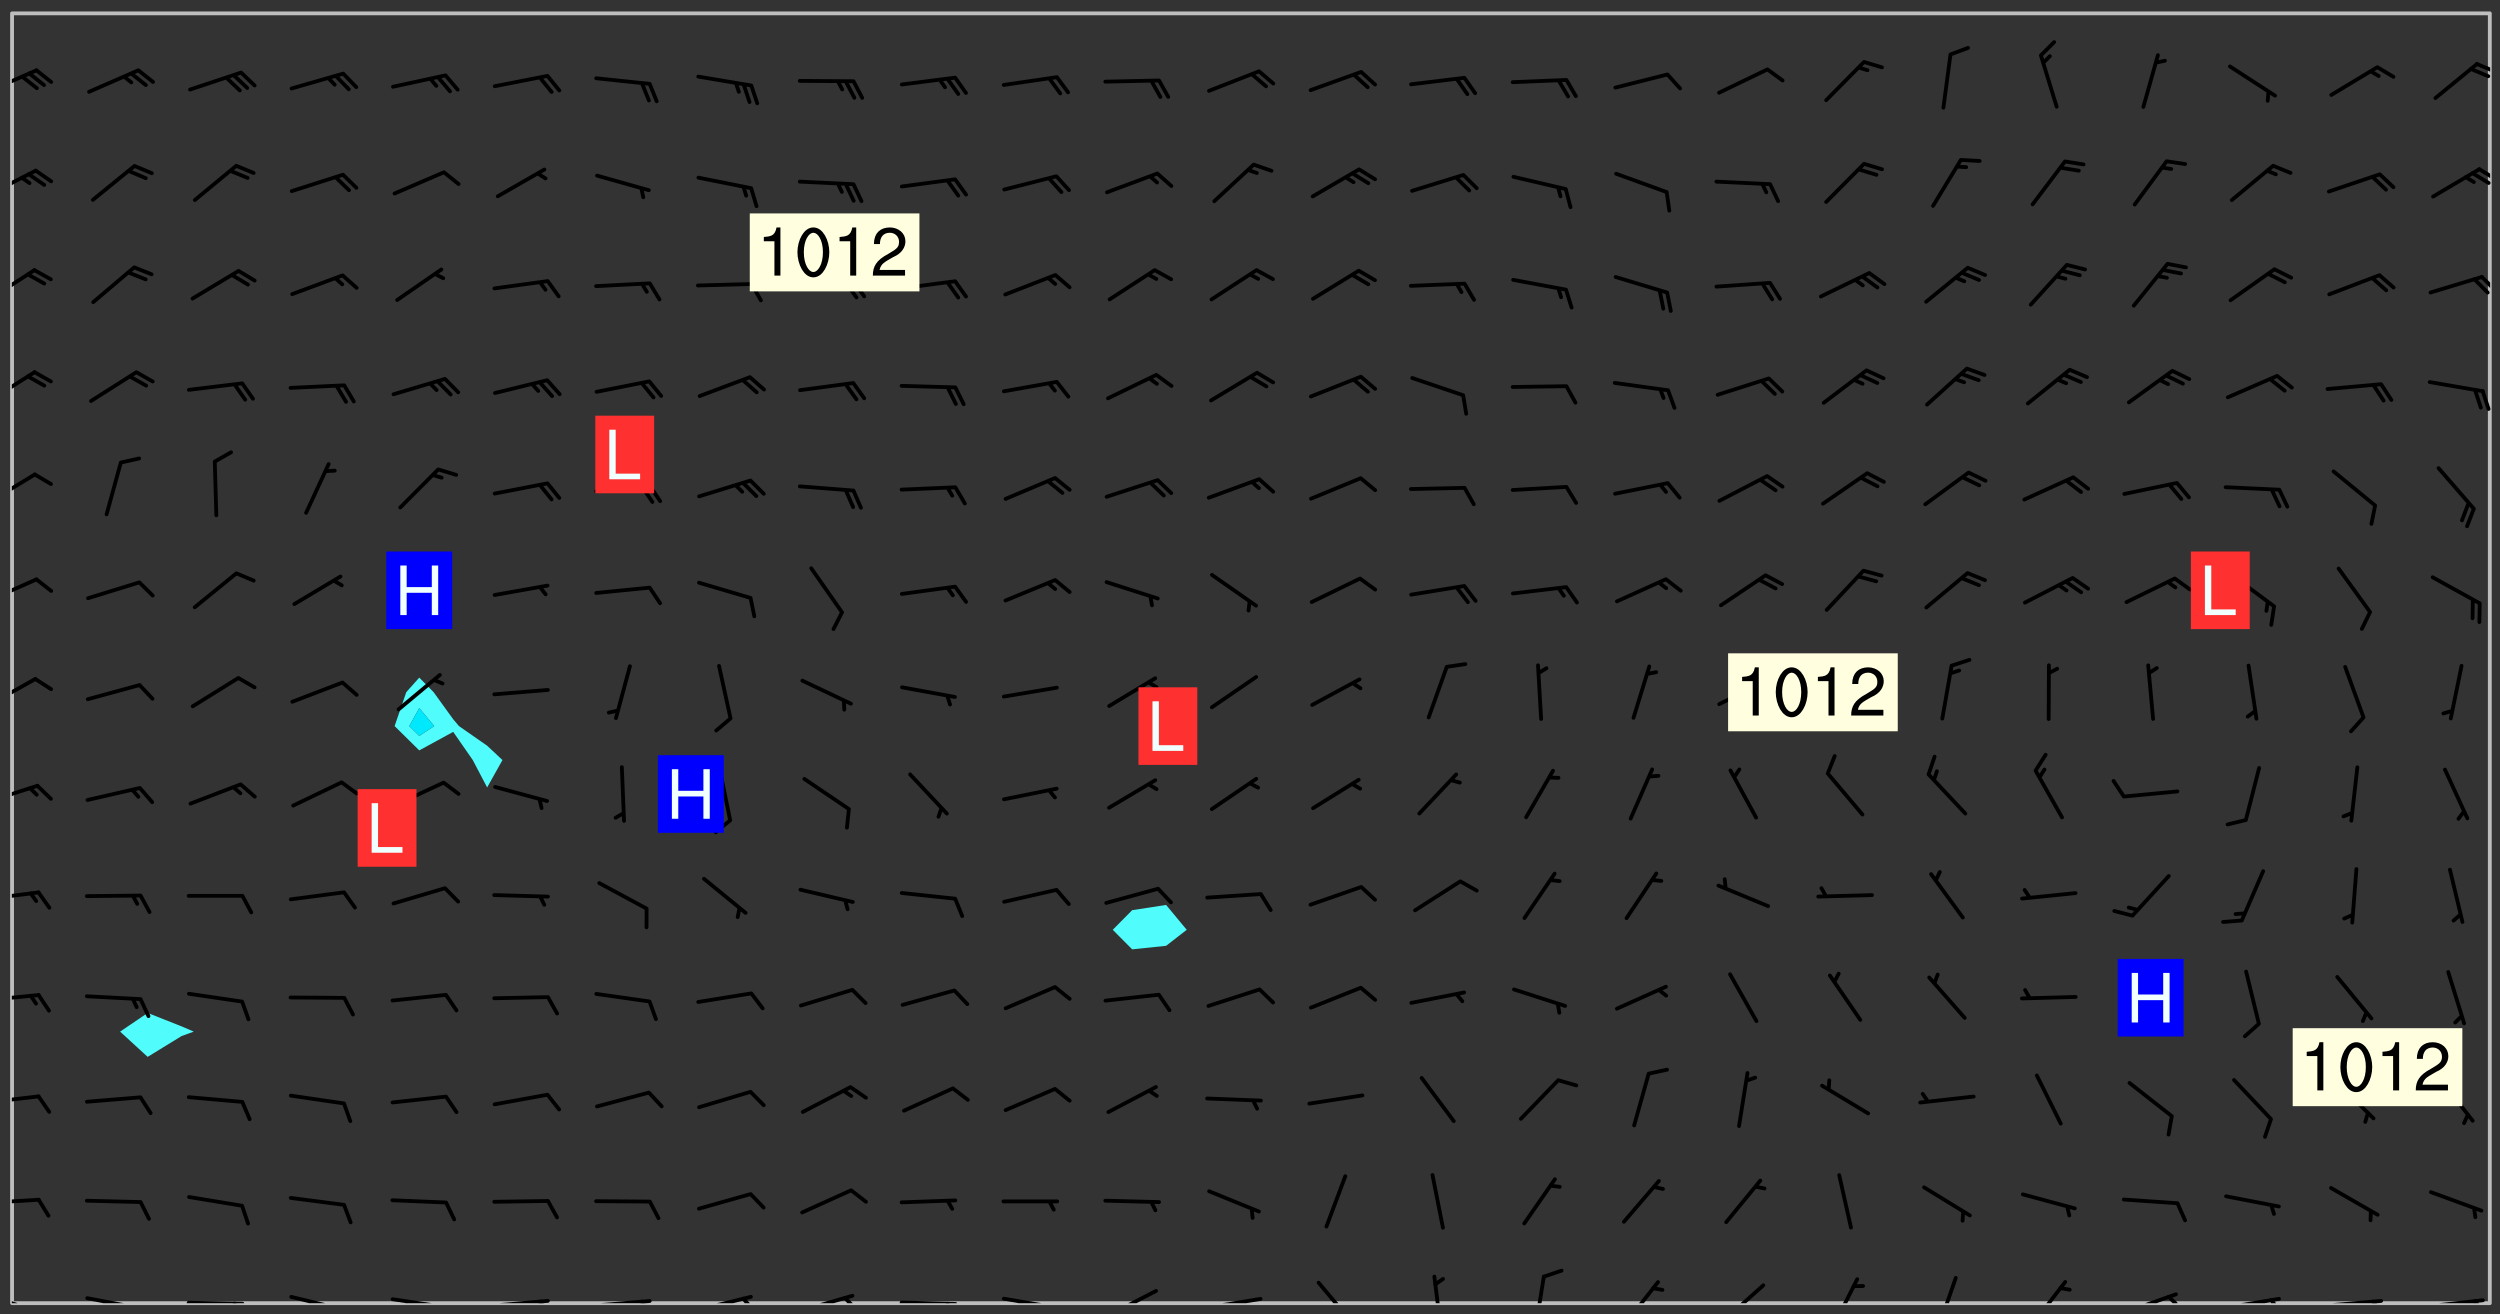 <svg xmlns="http://www.w3.org/2000/svg" role="img" xmlns:xlink="http://www.w3.org/1999/xlink" viewBox="142.45 309.95 326.84 171.84"><rect x="142.45" y="309.95" width="326.84" height="171.84" fill="#333333" stroke="none"/><defs><clipPath id="clip2"><path d="M 144 311.672 L 145 311.672 L 145 480.328 L 144 480.328 Z M 144 311.672"/></clipPath><clipPath id="clip3"><path d="M 144 311.672 L 468 311.672 L 468 480.328 L 144 480.328 Z M 144 311.672"/></clipPath><clipPath id="clip4"><path d="M 467 311.672 L 468 311.672 L 468 480.328 L 467 480.328 Z M 467 311.672"/></clipPath><clipPath id="clip5"><path d="M 144 478 L 148 478 L 148 480.328 L 144 480.328 Z M 144 478"/></clipPath><clipPath id="clip6"><path d="M 146 480 L 147 480 L 147 480.328 L 146 480.328 Z M 146 480"/></clipPath><clipPath id="clip7"><path d="M 153 479 L 162 479 L 162 480.328 L 153 480.328 Z M 153 479"/></clipPath><clipPath id="clip8"><path d="M 159 480 L 161 480 L 161 480.328 L 159 480.328 Z M 159 480"/></clipPath><clipPath id="clip9"><path d="M 166 480 L 175 480 L 175 480.328 L 166 480.328 Z M 166 480"/></clipPath><clipPath id="clip10"><path d="M 172 480 L 174 480 L 174 480.328 L 172 480.328 Z M 172 480"/></clipPath><clipPath id="clip11"><path d="M 180 479 L 188 479 L 188 480.328 L 180 480.328 Z M 180 479"/></clipPath><clipPath id="clip12"><path d="M 186 480 L 187 480 L 187 480.328 L 186 480.328 Z M 186 480"/></clipPath><clipPath id="clip13"><path d="M 193 479 L 201 479 L 201 480.328 L 193 480.328 Z M 193 479"/></clipPath><clipPath id="clip14"><path d="M 199 480 L 201 480 L 201 480.328 L 199 480.328 Z M 199 480"/></clipPath><clipPath id="clip15"><path d="M 206 479 L 215 479 L 215 480.328 L 206 480.328 Z M 206 479"/></clipPath><clipPath id="clip16"><path d="M 212 479 L 214 479 L 214 480.328 L 212 480.328 Z M 212 479"/></clipPath><clipPath id="clip17"><path d="M 220 479 L 228 479 L 228 480.328 L 220 480.328 Z M 220 479"/></clipPath><clipPath id="clip18"><path d="M 226 479 L 228 479 L 228 480.328 L 226 480.328 Z M 226 479"/></clipPath><clipPath id="clip19"><path d="M 233 479 L 241 479 L 241 480.328 L 233 480.328 Z M 233 479"/></clipPath><clipPath id="clip20"><path d="M 239 479 L 241 479 L 241 480.328 L 239 480.328 Z M 239 479"/></clipPath><clipPath id="clip21"><path d="M 246 479 L 255 479 L 255 480.328 L 246 480.328 Z M 246 479"/></clipPath><clipPath id="clip22"><path d="M 252 479 L 255 479 L 255 480.328 L 252 480.328 Z M 252 479"/></clipPath><clipPath id="clip23"><path d="M 260 479 L 268 479 L 268 480.328 L 260 480.328 Z M 260 479"/></clipPath><clipPath id="clip24"><path d="M 266 480 L 268 480 L 268 480.328 L 266 480.328 Z M 266 480"/></clipPath><clipPath id="clip25"><path d="M 273 479 L 281 479 L 281 480.328 L 273 480.328 Z M 273 479"/></clipPath><clipPath id="clip26"><path d="M 287 478 L 294 478 L 294 480.328 L 287 480.328 Z M 287 478"/></clipPath><clipPath id="clip27"><path d="M 300 479 L 308 479 L 308 480.328 L 300 480.328 Z M 300 479"/></clipPath><clipPath id="clip28"><path d="M 314 477 L 320 477 L 320 480.328 L 314 480.328 Z M 314 477"/></clipPath><clipPath id="clip29"><path d="M 329 476 L 332 476 L 332 480.328 L 329 480.328 Z M 329 476"/></clipPath><clipPath id="clip30"><path d="M 342 476 L 345 476 L 345 480.328 L 342 480.328 Z M 342 476"/></clipPath><clipPath id="clip31"><path d="M 354 477 L 360 477 L 360 480.328 L 354 480.328 Z M 354 477"/></clipPath><clipPath id="clip32"><path d="M 367 477 L 374 477 L 374 480.328 L 367 480.328 Z M 367 477"/></clipPath><clipPath id="clip33"><path d="M 381 476 L 386 476 L 386 480.328 L 381 480.328 Z M 381 476"/></clipPath><clipPath id="clip34"><path d="M 395 476 L 399 476 L 399 480.328 L 395 480.328 Z M 395 476"/></clipPath><clipPath id="clip35"><path d="M 407 477 L 413 477 L 413 480.328 L 407 480.328 Z M 407 477"/></clipPath><clipPath id="clip36"><path d="M 420 478 L 428 478 L 428 480.328 L 420 480.328 Z M 420 478"/></clipPath><clipPath id="clip37"><path d="M 425 479 L 428 479 L 428 480.328 L 425 480.328 Z M 425 479"/></clipPath><clipPath id="clip38"><path d="M 433 479 L 441 479 L 441 480.328 L 433 480.328 Z M 433 479"/></clipPath><clipPath id="clip39"><path d="M 439 479 L 441 479 L 441 480.328 L 439 480.328 Z M 439 479"/></clipPath><clipPath id="clip40"><path d="M 446 479 L 454 479 L 454 480.328 L 446 480.328 Z M 446 479"/></clipPath><clipPath id="clip41"><path d="M 452 479 L 454 479 L 454 480.328 L 452 480.328 Z M 452 479"/></clipPath><clipPath id="clip42"><path d="M 459 479 L 468 479 L 468 480.328 L 459 480.328 Z M 459 479"/></clipPath><clipPath id="clip43"><path d="M 465 479 L 467 479 L 467 480.328 L 465 480.328 Z M 465 479"/></clipPath><clipPath id="clip44"><path d="M 144 466 L 148 466 L 148 468 L 144 468 Z M 144 466"/></clipPath><clipPath id="clip45"><path d="M 144 453 L 148 453 L 148 455 L 144 455 Z M 144 453"/></clipPath><clipPath id="clip46"><path d="M 144 439 L 148 439 L 148 441 L 144 441 Z M 144 439"/></clipPath><clipPath id="clip47"><path d="M 144 426 L 148 426 L 148 428 L 144 428 Z M 144 426"/></clipPath><clipPath id="clip48"><path d="M 144 412 L 148 412 L 148 416 L 144 416 Z M 144 412"/></clipPath><clipPath id="clip49"><path d="M 144 398 L 148 398 L 148 403 L 144 403 Z M 144 398"/></clipPath><clipPath id="clip50"><path d="M 144 385 L 148 385 L 148 389 L 144 389 Z M 144 385"/></clipPath><clipPath id="clip51"><path d="M 144 371 L 148 371 L 148 376 L 144 376 Z M 144 371"/></clipPath><clipPath id="clip52"><path d="M 144 358 L 148 358 L 148 363 L 144 363 Z M 144 358"/></clipPath><clipPath id="clip53"><path d="M 466 360 L 468 360 L 468 364 L 466 364 Z M 466 360"/></clipPath><clipPath id="clip54"><path d="M 144 345 L 148 345 L 148 350 L 144 350 Z M 144 345"/></clipPath><clipPath id="clip55"><path d="M 466 345 L 468 345 L 468 349 L 466 349 Z M 466 345"/></clipPath><clipPath id="clip56"><path d="M 144 332 L 148 332 L 148 336 L 144 336 Z M 144 332"/></clipPath><clipPath id="clip57"><path d="M 466 331 L 468 331 L 468 334 L 466 334 Z M 466 331"/></clipPath><clipPath id="clip58"><path d="M 465 332 L 468 332 L 468 335 L 465 335 Z M 465 332"/></clipPath><clipPath id="clip59"><path d="M 144 318 L 148 318 L 148 323 L 144 323 Z M 144 318"/></clipPath><clipPath id="clip60"><path d="M 466 318 L 468 318 L 468 320 L 466 320 Z M 466 318"/></clipPath><clipPath id="clip61"><path d="M 465 318 L 468 318 L 468 321 L 465 321 Z M 465 318"/></clipPath><g id="surface279" clip-path="url(#clip1)"><path fill="#fff" fill-opacity="0" fill-rule="evenodd" d="M 0 0 L 1000 0 L 1000 1000 L 0 1000 Z M 0 0"/><path fill="#d3d3d3" fill-opacity="0" fill-rule="evenodd" d="M162.152 355.867L161.918 356.16 161.977 356.395 162.094 356.566 162.27 356.801 162.562 357.148 162.676 357.207 162.793 357.035 162.852 356.801 163.027 356.625 163.492 356.449 164.191 356.449 164.426 356.742 164.715 357.559 164.773 357.734 164.949 357.965 165.301 358.199 166 358.898 166.172 359.074 166.406 359.422 166.641 359.832 166.93 360.414 167.34 360.879 167.57 361.113 167.805 361.289 167.922 361.52 168.098 361.812 168.27 362.977 168.27 363.211 168.328 363.5 168.387 363.617 168.504 363.734 168.852 364.145 168.969 364.316 169.145 364.492 169.32 364.727 169.438 364.898 169.609 365.25 169.668 365.484 169.902 365.891 170.137 365.832 169.961 366.008 169.902 366.938 169.32 366.938 169.086 366.824 168.738 366.938 168.621 367.055 168.562 367.348 168.504 367.523 168.387 367.695 167.922 367.988 167.863 368.223 167.805 368.336 167.805 368.98 167.863 369.152 167.863 369.562 167.922 369.621 167.922 370.027 167.98 370.434 168.098 370.609 168.156 370.668 168.387 371.309 168.328 371.602 168.328 372.301 168.27 372.883 168.27 373.117 168.211 373.348 168.156 373.699 168.156 375.621 168.211 375.738 168.637 375.738 168.27 375.855 168.246 376.207 169.137 377.375 170.879 377.914 172.219 378.273 172.219 378.812 172.309 379.621 172.844 380.336 174.363 380.605 175.254 380.52 175.344 381.684 175.879 381.863 177.039 381.684 179.094 380.699 180.254 380.336 182.133 380.16 183.828 379.98 183.648 380.699 182.133 380.785 180.883 380.875 180.078 381.145 179.004 381.953 179.273 382.672 179.809 383.57 179.629 384.195 179.363 385.004 179.629 386.082 180.254 386.98 181.059 387.16 182.309 386.98 182.043 387.703 182.141 388.207 182.195 388.5 182.195 388.672 182.254 388.965 182.254 389.371 182.43 389.488 182.781 389.605 183.188 389.605 183.48 389.43 183.594 389.312 183.652 389.195 183.77 388.965 183.828 388.789 184.18 388.324 184.41 388.148 184.586 388.09 184.762 388.148 184.82 388.324 184.938 389.312 184.992 389.781 185.051 389.953 185.168 390.188 185.344 390.246 186.16 390.305 186.449 390.305 186.566 390.539 186.625 390.945 186.684 391.297 186.684 392.402 186.801 392.695 186.918 393.043 187.207 393.742 187.383 394.094 187.965 394.848 188.316 395.023 188.488 395.082 188.957 395.316 189.598 395.781 189.945 396.016 190.238 396.191 190.531 396.246 190.762 396.309 191.578 396.656 191.871 396.832 191.984 397.004 192.336 397.355 192.453 397.531 192.977 398.172 192.977 398.461 193.035 398.812 193.035 399.16 193.094 399.512 193.152 399.801 193.27 399.859 193.441 399.918 193.617 399.918 194.199 400.152 194.375 400.27 194.551 400.559 194.727 400.793 194.84 401.027 195.133 401.258 195.25 401.375 195.25 401.785 195.309 401.84 195.598 402.074 195.832 402.191 195.891 402.309 196.008 402.48 196.066 402.598 196.297 402.832 196.355 403.008 196.59 403.066 196.707 403.125 196.59 403.238 196.531 403.355 196.531 403.473 196.414 403.766 196.297 404.055 196.297 404.637 196.473 404.754 196.59 404.812 196.648 404.93 196.766 405.047 196.879 405.105 197.055 405.453 197.113 405.805 197.172 406.211 197.172 406.387 197.113 406.562 196.996 407.262 196.996 407.434 197.113 407.609 197.406 407.902 197.812 407.902 197.988 408.02 198.105 408.191 198.223 408.484 198.223 408.719 197.695 408.719 197.465 408.484 197.23 408.484 197.055 408.543 196.996 409.242 197.055 409.59 197.172 409.766 197.348 410.176 197.465 410.406 197.754 410.875 197.93 410.93 198.453 410.93 198.688 410.988 199.445 411.629 199.504 411.922 199.504 412.156 199.562 412.215 199.793 412.562 199.793 412.914 199.676 413.086 199.676 413.379 199.969 413.668 200.262 413.844 200.434 413.902 200.727 414.078 201.02 414.195 201.602 414.602 201.891 414.836 202.184 415.012 202.402 415.172 202.418 415.184 202.648 415.359 203.289 415.883 203.465 416.117 203.582 416.293 203.758 416.469 203.871 416.641 203.871 417.281 203.988 417.457 204.457 417.574 205.039 417.691 205.273 417.75 205.504 417.863 205.797 417.98 205.91 418.039 206.496 418.391 206.785 418.562 206.961 418.625 207.137 418.68 207.312 418.738 208.012 419.09 208.301 419.266 208.535 419.32 208.824 419.496 209.059 419.613 209.699 420.02 209.992 420.137 210.164 420.195 210.398 420.254 210.809 420.312 211.039 420.371 211.273 420.488 211.332 420.66 210.922 420.836 211.391 420.895 211.449 421.188 211.562 421.422 211.738 421.477 211.973 421.535 212.148 421.594 212.555 421.711 213.195 421.945 213.312 422.117 213.371 422.352 213.371 422.527 213.312 422.645 213.254 423.051 213.488 423.285 213.605 423.344 213.953 423.461 214.594 423.691 214.77 423.809 215.059 423.926 215.234 424.102 215.469 424.566 216.051 425.672 216.227 425.848 216.574 426.023 216.75 426.141 217.102 426.258 218.148 426.781 218.383 426.84 218.848 426.953 219.141 427.012 219.605 427.188 220.363 427.77 220.598 428.004 220.945 428.469 221.121 428.645 221.41 428.879 222.227 429.578 222.52 429.754 222.809 430.043 223.102 430.219 223.395 430.508 224.09 431.148 224.266 431.324 224.559 431.559 224.848 431.793 225.316 432.082 225.957 432.664 226.305 432.898 226.539 433.191 226.887 433.539 227.238 434.004 228.172 434.996 228.52 435.402 228.637 435.578 228.871 435.637 228.984 435.754 229.629 435.93 229.859 436.043 230.094 436.102 230.387 436.277 230.617 436.395 231.551 437.094 231.957 437.5 232.191 437.676 232.598 437.852 232.832 437.969 233.648 438.316 233.996 438.551 234.23 438.668 234.523 438.957 234.754 439.074 235.512 439.426 235.863 439.598 236.094 439.656 236.387 439.773 236.621 439.832 237.492 440.008 238.309 440.008 238.777 440.238 238.949 440.297 239.824 440.996 240.289 441.113 240.582 441.172 240.758 441.23 240.988 441.289 241.457 441.348 241.805 441.406 242.156 441.465 242.562 441.523 242.855 441.523 243.027 441.582 243.027 441.812 243.203 441.988 243.496 441.988 243.844 442.047 244.195 442.105 244.895 442.223 245.535 442.223 246 441.988 246.293 441.812 246.465 441.695 246.875 441.523 247.164 441.348 248.098 440.883 248.566 440.59 249.09 440.297 249.555 440.125 250.02 439.949 251.07 439.484 251.359 439.367 251.77 439.25 252.059 439.133 252.586 438.957 254.102 438.258 254.684 437.91 254.973 437.852 255.266 437.793 255.613 437.676 256.488 437.445 256.84 437.328 256.953 437.328 257.188 437.27 258.062 437.035 258.297 436.977 259.109 436.977 259.461 436.918 260.277 436.801 260.449 436.742 260.801 436.688 261.094 436.629 261.324 436.57 262.141 436.395 262.316 436.336 262.664 436.336 262.898 436.277 263.363 436.16 264.121 435.988 264.355 435.93 264.703 435.93 265.113 435.812 265.402 435.754 266.688 435.695 266.977 435.695 267.387 435.637 267.617 435.578 267.793 435.578 268.668 435.461 269.074 435.461 269.484 435.344 269.832 435.344 270.184 435.23 271.055 435.172 272.805 435.172 273.852 435.461 274.262 435.578 274.551 435.695 274.902 435.812 275.191 435.93 276.242 436.102 276.531 436.16 276.824 436.16 277.117 436.219 277.289 436.277 277.699 436.336 277.871 436.395 277.988 436.453 278.105 436.453 278.223 436.512 278.574 436.57 278.688 436.57 279.098 436.637 281.02 437.031 282.945 437.426 284.465 437.875 286.16 438.594 288.305 439.398 289.91 438.68 291.34 437.875 292.5 436.797 293.75 436.348 296.785 435.629 298.66 435.27 300.805 433.922 303.039 432.668 305.539 431.41 307.234 430.961 309.02 430.781 310.18 430.512 310.805 431.051 312.145 430.781 312.859 429.793 313.844 428.449 314.289 428.27 315.094 427.91 316.969 427.371 318.754 426.922 320.004 426.652 321.164 426.562 322.863 426.473 324.824 426.203 326.074 426.113 326.613 426.113 327.238 426.023 328.129 426.023 330.273 425.844 332.684 425.664 335.273 425.574 336.969 425.754 338.578 425.844 340.008 426.203 341.168 426.922 343.043 427.91 344.203 429.438 344.469 430.152 345.098 430.242 345.453 431.141 345.988 431.68 346.523 433.207 347.598 433.566 348.133 433.566 347.328 434.102 347.418 435.809 348.133 438.504 349.023 439.309 349.918 440.297 350.633 441.555 352.418 442.094 353.938 441.914 354.293 443.258 355.902 442.453 356.883 441.914 357.152 442.184 357.469 441.969 357.688 441.824 358.488 442.273 358.938 441.914 359.293 441.914 359.828 441.645 360.367 440.926 360.902 440.656 361.527 439.668 362.688 440.117 363.527 440.488 364.922 441.105 366.617 440.926 368.223 440.926 370.008 441.016 370.188 439.309 370.723 437.965 371.527 438.234 372.02 439.082 372.422 439.488 372.332 440.027 372.332 440.387 373.047 440.836 373.758 440.566 375.188 440.566 375.547 441.555 375.992 442.812 376.707 444.156 377.957 444.785 379.652 445.414 380.367 445.234 380.547 444.695 381.527 444.605 381.977 444.965 382.062 446.223 381.797 446.852 381.262 447.031 381.262 447.57 381.977 448.555 382.242 449.094 383.227 450.082 384.027 451.16 383.762 451.52 383.672 452.418 383.047 454.75 382.691 456.816 382.602 458.609 382.422 459.328 382.332 459.867 382.332 461.305 381.352 463.188 380.992 464.895 380.457 465.793 379.652 466.961 379.387 467.5 381.441 468.754 381.527 469.113 381.172 469.652 381.082 469.473 381.082 470.281 381.172 471.719 380.727 472.434 379.652 472.527 379.387 473.242 379.922 474.141 380.727 474.859 381.887 475.668 383.227 475.938 383.672 476.297 383.316 476.746 381.527 476.656 380.277 476.207 379.562 475.488 378.938 475.398 378.762 478.988 378.574 480.297 467.934 480.297 467.934 311.703 412.664 311.703 412.664 360.785 413.426 360.91 416.715 361.453 418.738 364.289 418.738 367.043 421.09 367.375 423.438 367.707 427.488 367.707 426.109 371.867 424.086 372.574 422.062 373.277 421.52 373.621 418.926 375.238 418.738 375.355 416.715 373.277 415.984 370.535 413.312 368.457 411.938 364.957 411.871 364.875 409.914 362.203 412.664 360.785 412.664 311.703 294.422 311.703 294.422 403.117 294.539 403.148 294.672 403.16 294.746 403.234 294.852 403.281 294.941 403.34 295.027 403.398 295.117 403.457 295.414 403.754 295.473 403.844 295.504 403.961 295.531 404.078 295.547 404.215 295.516 404.332 295.457 404.422 295.398 404.508 295.355 404.613 295.309 404.715 295.281 404.836 295.281 404.98 295.457 405.25 295.605 405.398 295.68 405.484 295.754 405.559 295.797 405.664 295.859 405.754 295.918 405.84 295.961 405.945 296.02 406.035 296.066 406.137 296.109 406.242 296.168 406.328 296.285 406.508 296.359 406.582 296.422 406.668 296.48 406.758 296.523 406.863 296.582 406.953 296.641 407.039 296.703 407.129 296.762 407.219 296.805 407.32 296.922 407.5 296.996 407.574 297.055 407.66 297.129 407.734 297.219 407.793 297.324 407.84 297.473 407.84 297.605 407.824 297.738 407.84 297.84 407.793 297.914 407.719 297.961 407.617 297.945 407.484 297.945 407.336 297.898 407.23 297.871 407.113 297.824 407.012 297.797 406.891 297.754 406.789 297.691 406.699 297.648 406.598 297.605 406.492 297.574 406.375 297.559 406.242 297.547 406.105 297.633 406.047 297.691 405.961 297.812 405.93 297.855 406.035 297.871 406.168 297.871 406.285 297.93 406.387 297.988 406.477 298.078 406.535 298.227 406.684 298.285 406.773 298.328 406.879 298.316 406.98 298.402 407.039 298.508 407.086 298.594 407.145 298.684 407.203 298.758 407.277 298.641 407.305 298.535 407.352 298.449 407.41 298.375 407.484 298.316 407.574 298.254 407.66 298.227 407.781 298.18 407.883 298.137 407.988 298.105 408.105 298.094 408.238 298.078 408.371 298.078 408.52 298.105 408.637 298.152 408.742 298.195 408.844 298.254 408.934 298.328 409.008 298.418 409.066 298.492 409.141 298.582 409.199 298.641 409.289 298.684 409.395 298.73 409.496 298.848 409.527 298.98 409.543 299.129 409.543 299.246 409.512 299.352 409.555 299.395 409.66 299.441 409.762 299.469 409.883 299.5 410 299.527 410.117 299.559 410.238 299.586 410.355 299.691 410.398 299.793 410.445 299.926 410.43 300.074 410.578 300.137 410.664 300.211 410.738 300.281 410.812 300.371 410.875 300.477 410.918 300.578 410.961 300.695 410.992 300.832 411.008 300.949 410.977 301.023 410.902 301.051 410.785 301.039 410.652 301.008 410.531 300.98 410.414 301.023 410.309 301.141 410.309 301.23 410.371 301.348 410.398 301.496 410.398 301.629 410.414 301.777 410.414 301.91 410.43 302.043 410.414 302.191 410.414 302.324 410.398 302.457 410.387 302.594 410.398 302.711 410.371 302.844 410.355 303.035 410.297 302.977 410.473 302.961 410.605 302.934 410.727 302.918 410.859 302.859 410.945 302.727 410.961 302.621 411.008 302.516 411.051 302.398 411.082 302.281 411.109 302.016 411.141 301.867 411.141 301.734 411.156 301.66 411.23 301.719 411.316 301.867 411.465 301.984 411.645 302.059 411.715 302.148 411.777 302.238 411.836 302.324 411.895 302.414 411.953 302.516 411.996 302.621 412.059 302.727 412.102 302.812 412.16 302.918 412.207 303.02 412.25 303.199 412.367 303.258 412.457 303.215 412.559 303.168 412.664 303.184 412.797 303.406 413.02 303.465 413.109 303.508 413.211 303.539 413.332 303.582 413.434 303.598 413.566 303.629 413.684 303.641 413.82 303.672 413.938 303.82 414.086 303.922 414.129 304.027 414.172 304.145 414.203 304.277 414.219 304.414 414.234 304.531 414.234 304.648 414.203 304.738 414.145 304.781 414.039 304.828 413.938 304.871 413.832 304.902 413.715 304.914 413.582 304.914 413.434 304.902 413.301 304.887 413.168 304.855 413.051 304.812 412.945 304.766 412.84 304.723 412.738 304.68 412.633 304.664 412.5 304.68 412.367 304.707 412.25 304.738 412.133 304.766 412.012 304.812 411.91 304.902 411.852 304.988 411.789 305.062 411.715 305.152 411.656 305.375 411.434 305.434 411.348 305.508 411.273 305.625 411.094 305.684 411.008 305.684 410.859 305.609 410.785 305.508 410.738 305.402 410.695 305.301 410.652 305.242 410.562 305.195 410.457 305.168 410.34 305.258 410.281 305.375 410.25 305.477 410.207 305.656 410.09 305.805 409.941 305.816 409.809 305.805 409.703 305.715 409.645 305.582 409.66 305.434 409.66 305.301 409.676 305.168 409.66 305.047 409.629 304.961 409.57 304.887 409.496 304.828 409.406 304.766 409.32 304.648 409.141 304.59 409.055 304.621 408.934 304.707 408.875 304.828 408.844 304.887 408.758 304.887 408.637 304.855 408.52 304.797 408.43 304.738 408.344 304.691 408.238 304.664 408.121 304.648 407.988 304.707 407.898 304.781 407.824 304.871 407.766 304.988 407.586 305.062 407.512 305.121 407.426 305.27 407.277 305.391 407.246 305.523 407.23 305.656 407.246 305.73 407.32 305.773 407.426 305.789 407.559 305.758 407.676 305.641 407.707 305.508 407.719 305.359 407.867 305.316 407.973 305.27 408.074 305.242 408.195 305.211 408.312 305.211 408.461 305.242 408.578 305.285 408.684 305.344 408.773 305.418 408.844 305.492 408.918 305.609 408.949 305.73 408.977 305.848 408.949 305.98 408.934 306.098 408.934 306.188 408.992 306.262 409.066 306.309 409.172 306.367 409.258 306.469 409.305 306.602 409.32 306.707 409.363 306.793 409.422 306.781 409.527 306.707 409.602 306.527 409.719 306.469 409.809 306.379 409.867 306.309 409.941 306.234 410.016 306.172 410.105 306.145 410.223 306.129 410.355 306.145 410.488 306.129 410.621 306.129 410.77 306.145 410.902 306.172 411.02 306.203 411.141 306.277 411.215 306.367 411.273 306.453 411.332 306.543 411.391 306.66 411.422 306.66 411.508 306.559 411.555 306.469 411.613 306.203 411.645 306.086 411.672 305.938 411.672 305.832 411.715 305.73 411.762 305.672 411.852 305.609 412.086 305.598 412.219 305.566 412.34 305.551 412.473 305.551 412.766 305.539 412.898 305.551 413.035 305.566 413.168 305.699 413.184 305.832 413.195 305.953 413.227 306.039 413.285 306.113 413.359 306.16 413.465 306.203 413.566 306.219 413.699 306.219 414.145 306.203 414.277 306.203 414.723 306.234 414.988 306.262 415.105 306.277 415.238 306.309 415.355 306.395 415.566 306.426 415.832 306.426 415.98 306.395 416.098 306.367 416.215 306.336 416.336 306.309 416.453 306.277 416.57 306.246 416.691 306.234 416.824 306.219 416.957 306.309 417.016 306.426 416.984 306.527 417 306.574 417.105 306.543 417.371 306.543 417.812 306.5 417.918 306.453 418.023 306.41 418.125 306.367 418.23 306.309 418.316 306.277 418.438 306.234 418.555 306.203 418.672 306.188 418.805 306.203 418.938 306.262 419.027 306.367 419.074 306.453 419.133 306.512 419.219 306.5 419.355 306.469 419.473 306.426 419.574 306.426 420.02 306.41 420.152 306.41 420.301 306.379 420.418 306.336 420.523 306.309 420.641 306.262 420.746 306.219 420.848 306.188 420.969 306.16 421.086 306.129 421.219 306.098 421.336 306.07 421.453 306.027 421.559 305.996 421.676 305.965 421.797 305.953 421.93 305.938 422.062 305.938 422.359 305.965 422.477 305.965 422.625 306.012 423.023 306.039 423.141 306.098 423.23 306.219 423.262 306.367 423.262 306.5 423.246 306.559 423.336 306.559 423.453 306.5 423.543 306.41 423.602 306.309 423.645 306.203 423.691 306.113 423.75 306.027 423.809 305.891 423.824 305.773 423.793 305.641 423.777 305.539 423.824 305.477 423.91 305.465 424.047 305.449 424.18 305.418 424.297 305.391 424.414 305.375 424.547 305.344 424.668 305.344 424.965 305.359 425.098 305.391 425.215 305.391 425.363 305.402 425.496 305.402 425.645 305.375 425.762 305.328 425.863 305.301 425.984 305.27 426.102 305.211 426.191 305.137 426.266 305.035 426.309 304.93 426.355 304.812 426.383 304.691 426.414 304.59 426.367 304.648 426.281 304.754 426.234 304.781 426.117 304.812 426 304.84 425.879 304.871 425.762 304.871 425.613 304.887 425.48 304.855 425.363 304.812 425.258 304.707 425.273 304.633 425.348 304.531 425.391 304.441 425.453 304.367 425.527 304.324 425.629 304.309 425.762 304.277 425.879 304.25 426 304.219 426.117 304.191 426.234 304.16 426.355 304.133 426.473 304.102 426.59 304.059 426.695 303.969 426.754 303.879 426.754 303.762 426.723 303.73 426.637 303.746 426.5 303.715 426.383 303.715 426.234 303.703 426.102 303.703 425.953 303.641 425.719 303.613 425.598 303.57 425.496 303.523 425.391 303.465 425.305 303.406 425.215 303.363 425.109 303.301 425.023 303.152 424.875 303.082 424.801 302.977 424.754 302.871 424.711 302.77 424.668 302.473 424.371 302.383 424.297 302.297 424.238 302.191 424.195 302.102 424.133 302.016 424.074 301.91 424.031 301.82 423.973 301.734 423.91 301.66 423.84 301.555 423.793 301.469 423.734 301.363 423.691 301.273 423.629 301.172 423.586 301.066 423.543 300.98 423.484 300.875 423.438 300.77 423.395 300.668 423.348 300.578 423.289 300.477 423.246 300.371 423.203 300.281 423.141 300.164 423.113 300.031 423.098 299.898 423.113 299.75 423.113 299.617 423.129 299.5 423.098 299.41 423.039 299.336 422.965 299.246 422.906 299.145 422.859 298.996 422.859 298.875 422.832 298.773 422.789 298.699 422.715 298.582 422.535 298.492 422.477 298.391 422.434 298.301 422.371 298.195 422.328 298.105 422.27 298.02 422.211 297.914 422.164 297.855 422.078 297.797 421.988 297.754 421.883 297.707 421.781 297.633 421.707 297.547 421.648 297.473 421.574 297.383 421.516 297.16 421.293 297.117 421.188 297.086 420.922 297.191 420.879 297.336 420.879 297.441 420.922 297.516 420.996 297.605 421.055 297.691 421.113 297.797 421.16 297.887 421.219 298.035 421.367 298.105 421.441 298.254 421.59 298.316 421.676 298.391 421.75 298.477 421.809 298.551 421.883 298.641 421.945 298.73 422.004 298.816 422.062 299.086 422.238 299.188 422.285 299.293 422.328 299.395 422.371 299.441 422.297 299.5 422.211 299.574 422.137 299.645 422.062 299.75 422.105 299.824 422.18 299.883 422.27 299.926 422.371 299.973 422.477 300.016 422.582 300.137 422.609 300.254 422.582 300.328 422.492 300.371 422.387 300.43 422.297 300.504 422.223 300.609 422.18 300.727 422.152 300.859 422.164 300.949 422.223 301.098 422.371 301.156 422.461 301.199 422.566 301.246 422.668 301.289 422.773 301.332 422.875 301.438 422.922 301.543 422.965 301.676 422.98 301.762 422.922 301.82 422.832 301.895 422.758 302 422.715 302.117 422.742 302.223 422.789 302.324 422.832 302.43 422.875 302.531 422.922 302.711 423.039 302.711 423.156 302.695 423.289 302.711 423.422 302.727 423.559 302.785 423.645 302.887 423.691 303.008 423.719 303.125 423.75 303.273 423.75 303.391 423.719 303.449 423.629 303.629 423.512 303.688 423.422 303.762 423.348 303.82 423.262 303.938 423.082 304.117 422.965 304.234 422.996 304.324 423.055 304.367 423.129 304.352 423.262 304.352 423.379 304.441 423.438 304.59 423.438 304.723 423.422 304.855 423.41 305.121 423.379 305.227 423.336 305.344 423.305 305.465 423.277 305.539 423.203 305.609 423.129 305.672 423.039 305.656 422.934 305.609 422.832 305.508 422.789 305.402 422.773 305.285 422.801 305.02 422.832 304.871 422.832 304.797 422.758 304.707 422.699 304.59 422.668 304.473 422.641 304.34 422.625 304.191 422.625 304.059 422.641 303.762 422.641 303.656 422.594 303.508 422.445 303.465 422.344 303.406 422.254 303.629 422.031 303.715 421.973 303.82 421.93 303.938 421.898 304.07 421.883 304.203 421.898 304.34 421.914 304.441 421.957 304.574 421.945 304.664 421.883 304.766 421.84 304.828 421.75 304.781 421.648 304.691 421.59 304.574 421.559 304.473 421.516 304.414 421.426 304.352 421.336 304.352 421.219 304.367 421.086 304.473 421.039 304.547 420.969 304.547 420.848 304.457 420.789 304.426 420.672 304.516 420.613 304.59 420.539 304.633 420.434 304.691 420.344 304.738 420.242 304.754 420.109 304.754 419.961 304.707 419.855 304.664 419.754 304.574 419.695 304.441 419.68 304.34 419.637 304.203 419.621 304.086 419.59 303.641 419.59 303.508 419.574 303.375 419.562 303.242 419.547 303.125 419.516 302.977 419.516 302.844 419.5 302.711 419.488 302.445 419.457 302.324 419.414 302.238 419.355 302.164 419.281 302.164 419.133 302.176 419 302.281 418.953 302.383 418.91 302.516 418.895 302.668 418.895 302.801 418.879 303.094 418.879 303.215 418.91 303.316 418.953 303.406 419.012 303.641 419.074 303.762 419.027 303.852 418.969 303.953 418.926 304.086 418.91 304.191 418.953 304.293 419 304.426 419.012 304.547 418.984 304.691 418.984 304.812 418.953 304.93 418.926 305.035 418.879 305.109 418.805 305.195 418.746 305.344 418.598 305.402 418.512 305.449 418.406 305.477 418.289 305.492 418.184 305.391 418.141 305.301 418.082 305.184 418.051 305.078 418.008 304.988 417.945 304.914 417.859 304.84 417.785 304.738 417.742 304.633 417.695 304.531 417.652 304.473 417.562 304.426 417.461 304.34 417.25 304.277 417.164 304.219 417.074 304.145 417 304.059 416.941 303.789 416.941 303.672 416.973 303.582 417.031 303.48 417.074 303.348 417.09 303.242 417.074 303.215 416.957 303.152 416.867 303.035 416.836 302.934 416.793 302.785 416.645 302.754 416.527 302.738 416.422 302.812 416.348 302.992 416.23 303.109 416.203 303.227 416.172 303.363 416.188 303.465 416.23 303.57 416.273 303.672 416.32 303.777 416.363 303.895 416.395 304.027 416.41 304.145 416.438 304.277 416.453 304.383 416.438 304.473 416.379 304.398 416.305 304.293 416.262 304.219 416.188 304.145 416.098 303.996 415.949 303.91 415.891 303.82 415.832 303.746 415.758 303.656 415.699 303.555 415.652 303.434 415.625 303.332 415.578 303.227 415.535 303.109 415.504 303.008 415.461 302.887 415.43 302.738 415.43 302.621 415.461 302.516 415.504 302.43 415.566 302.25 415.684 302.164 415.742 302.074 415.801 301.969 415.848 301.883 415.906 301.777 415.949 301.676 415.992 301.57 416.039 301.496 416.113 301.438 416.203 301.379 416.289 301.332 416.395 301.273 416.48 301.199 416.555 301.066 416.543 300.949 416.512 300.832 416.512 300.758 416.586 300.668 416.645 300.594 416.719 300.504 416.777 300.418 416.836 300.312 416.883 300.211 416.926 300.074 416.941 299.973 416.898 299.824 416.75 299.719 416.703 299.633 416.703 299.527 416.75 299.426 416.793 299.305 416.824 299.188 416.793 299.113 416.719 299.113 416.602 299.145 416.48 299.219 416.41 299.277 416.32 299.352 416.246 299.469 416.215 299.574 416.172 299.867 416.172 300 416.156 300.137 416.141 300.238 416.098 300.328 416.039 300.43 415.992 300.52 415.934 300.652 415.922 300.742 415.98 300.875 415.992 300.965 415.934 301.051 415.875 301.156 415.832 301.246 415.773 301.332 415.711 301.422 415.652 301.57 415.504 301.629 415.418 301.688 415.328 301.793 415.285 301.926 415.27 302.043 415.297 302.164 415.328 302.223 415.27 302.281 415.18 302.312 414.914 302.34 414.797 302.445 414.809 302.578 414.824 302.68 414.781 302.77 414.723 302.828 414.633 302.902 414.559 302.961 414.469 303.008 414.367 303.02 414.234 303.008 414.102 302.961 413.996 302.812 413.848 302.754 413.758 302.695 413.672 302.652 413.566 302.652 413.121 302.668 412.988 302.668 412.84 302.68 412.707 302.621 412.648 302.531 412.707 302.43 412.664 302.25 412.547 302.164 412.488 302.102 412.398 302.043 412.309 301.969 412.234 301.883 412.176 301.762 412.207 301.66 412.219 301.555 412.266 301.469 412.324 301.363 412.367 301.215 412.516 301.125 412.574 301.039 412.633 300.949 412.695 300.844 412.738 300.711 412.754 300.711 412.633 300.816 412.59 300.934 412.559 301.008 412.488 301.051 412.383 301.051 412.234 301.023 412.117 300.875 411.969 300.742 411.953 300.594 411.953 300.477 411.984 300.371 412.027 300.27 412.07 300.18 412.133 300.062 412.16 299.988 412.086 300 411.953 299.957 411.852 299.914 411.746 299.824 411.688 299.707 411.715 299.586 411.746 299.469 411.777 299.367 411.82 299.246 411.852 299.145 411.895 299.039 411.938 298.949 411.996 298.848 412.012 298.848 411.895 298.863 411.762 298.805 411.672 298.73 411.715 298.582 411.863 298.523 411.953 298.449 412.027 298.402 412.133 298.359 412.234 298.285 412.309 298.227 412.398 298.152 412.473 298.094 412.559 298.02 412.633 297.93 412.695 297.855 412.766 297.781 412.84 297.68 412.855 297.547 412.871 297.441 412.828 297.441 412.707 297.59 412.559 297.633 412.457 297.691 412.367 297.738 412.266 297.781 412.16 297.84 412.07 297.871 411.953 297.914 411.852 297.945 411.73 297.973 411.613 298.02 411.508 298.062 411.406 298.105 411.301 298.18 411.23 298.27 411.168 298.359 411.109 298.461 411.066 298.758 411.066 299.023 411.035 299.129 410.992 299.055 410.918 298.938 410.887 298.832 410.844 298.742 410.785 298.641 410.738 298.551 410.68 298.449 410.637 298.344 410.594 298.254 410.531 298.168 410.473 298.062 410.43 297.961 410.387 297.84 410.355 297.723 410.324 297.621 410.281 297.5 410.25 297.398 410.207 297.309 410.148 297.266 410.043 297.25 409.91 297.352 409.867 297.484 409.852 297.621 409.867 297.754 409.852 297.855 409.809 297.914 409.719 297.93 409.613 297.84 409.555 297.766 409.48 297.664 409.438 297.574 409.379 297.426 409.23 297.383 409.125 297.367 408.992 297.367 408.699 297.309 408.609 297.219 408.551 297.145 408.477 297.102 408.371 297.07 408.254 297.012 408.164 296.938 408.09 296.82 408.062 296.746 407.988 296.656 407.93 296.566 407.867 296.48 407.809 296.406 407.734 296.348 407.648 296.301 407.543 296.215 407.484 296.066 407.336 295.871 407.277 295.738 407.293 295.637 407.336 295.562 407.41 295.516 407.512 295.473 407.617 295.414 407.707 295.355 407.793 295.059 408.09 294.969 408.148 294.883 408.148 294.82 408.062 294.777 407.957 294.809 407.84 294.867 407.75 294.895 407.633 294.883 407.5 294.793 407.438 294.688 407.484 294.57 407.512 294.453 407.543 294.184 407.719 294.082 407.766 293.965 407.793 293.859 407.84 293.77 407.898 293.668 407.941 293.609 407.855 293.562 407.75 293.578 407.617 293.625 407.512 293.695 407.438 293.77 407.367 293.828 407.277 293.828 407.129 293.785 407.023 293.547 407.023 293.445 407.07 293.414 407.188 293.387 407.305 293.355 407.426 293.281 407.469 293.148 407.484 293.074 407.438 293.031 407.336 292.988 407.23 292.941 407.129 292.898 407.023 292.777 407.055 292.676 407.098 292.543 407.113 292.426 407.145 292.32 407.188 292.23 407.246 292.129 407.293 292.008 407.32 291.875 407.336 291.773 407.293 291.715 407.203 291.668 407.098 291.625 406.996 291.582 406.891 291.582 406.773 291.641 406.684 291.727 406.625 291.906 406.508 292.008 406.461 292.113 406.418 292.219 406.359 292.32 406.316 292.41 406.254 292.512 406.211 292.617 406.152 292.719 406.105 292.809 406.047 292.914 406.004 293.016 405.961 293.105 405.898 293.207 405.855 293.344 405.84 293.461 405.871 293.562 405.914 293.684 405.945 293.785 405.988 293.891 406.035 293.992 406.078 294.098 406.121 294.199 406.168 294.305 406.211 294.406 406.254 294.512 406.301 294.598 406.359 294.703 406.402 294.82 406.434 294.926 406.477 295.027 406.523 295.117 406.582 295.223 406.625 295.324 406.668 295.43 406.715 295.547 406.742 295.648 406.789 295.77 406.816 295.918 406.816 296.004 406.758 296.02 406.656 296.078 406.566 296.051 406.449 295.977 406.375 295.859 406.195 295.785 406.121 295.695 406.047 295.516 405.93 295.43 405.871 295.324 405.828 295.223 405.781 294.953 405.605 294.895 405.516 294.82 405.441 294.762 405.352 294.719 405.25 294.688 405.133 294.672 404.996 294.672 404.434 294.66 404.301 294.645 404.168 294.613 404.051 294.598 403.918 294.586 403.785 294.555 403.664 294.332 403.441 294.273 403.355 294.258 403.25 294.289 403.133 294.422 403.117 294.422 311.703 172.992 311.703 172.992 313.156 172.934 313.391 172.582 314.441 172.41 314.965 172.293 315.312 172.117 315.723 172 315.895 171.766 316.188 171.535 316.246 171.184 316.246 171.066 316.305 170.836 316.711 170.836 317.004 170.953 317.18 171.184 317.41 171.301 317.645 171.941 318.402 172.234 318.867 172.41 319.102 172.641 319.453 172.875 319.801 173.516 320.617 173.691 321.082 173.863 321.492 173.98 322.188 174.156 322.656 174.273 324.055 174.332 324.52 174.332 325.395 174.449 326.441 174.449 331.223 174.391 331.688 174.039 332.969 173.863 333.492 173.75 333.902 173.398 334.832 172.934 336 172.699 336.582 172.582 336.758 172.41 337.105 172.234 337.512 171.883 338.328 171.824 338.621 171.711 338.914 171.594 339.203 171.535 339.379 171.418 340.254 171.359 340.66 171.301 340.777 171.242 340.953 171.184 341.125 170.953 341.652 170.836 341.824 170.836 342.059 170.719 342.293 170.66 342.465 170.484 343.051 170.484 343.34 170.426 343.516 170.426 343.809 170.367 343.922 170.309 344.449 170.309 344.621 170.254 344.855 170.254 347.477 170.078 348.293 169.961 348.469 169.785 348.703 169.668 348.875 169.555 349.109 168.969 350.043 168.738 350.332 168.445 350.797 168.27 351.031 167.98 351.383 167.629 352.082 167.516 352.312 167.34 352.723 167.164 352.953 166.758 353.48 165.941 354.18 165.648 354.352 165.359 354.586 165.184 354.703 165.008 354.879 164.484 355.285 163.957 355.461 163.785 355.637 163.551 355.691 162.91 355.867 162.152 355.867M174.363 386.891L173.289 387.34 173.648 388.234 174.898 387.52 175.344 386.98 174.363 386.891"/><path fill="#d3d3d3" fill-opacity="0" fill-rule="evenodd" d="M201.508 416.598L200.613 416.598 201.062 417.227 202.043 417.586 202.848 417.496 203.293 416.508 203.117 416.598 202.402 416.242 201.508 416.598M356.129 475.668L356.07 475.145 356.07 474.852 356.184 474.559 356.242 474.328 356.711 473.859 356.824 473.859 356.941 473.746 357.059 473.688 357.234 473.688 357.469 473.629 357.816 473.629 358.051 473.688 358.168 473.746 358.398 473.918 358.457 474.094 358.574 474.676 358.574 474.969 358.457 475.145 358.285 475.434 358.109 475.609 357.582 476.133 357.352 476.367 357.234 476.426 357.059 476.426 356.941 476.367 356.535 476.074 356.359 475.957 356.242 475.898 356.184 475.785 356.129 475.668M362.77 464.711L362.711 464.539 362.711 463.43 362.77 463.258 362.945 463.199 363.117 463.141 363.293 463.141 363.527 463.082 363.645 463.141 363.703 463.84 363.645 464.012 363.527 464.188 363.41 464.246 363.176 464.77 363.062 464.828 362.828 464.828 362.77 464.711M372.383 450.32L372.266 450.145 372.266 449.445 372.559 448.57 372.676 448.398 372.852 448.047 372.965 447.816 373.082 447.523 373.434 446.766 373.551 446.535 373.723 446.301 373.898 446.301 374.016 446.242 374.656 446.242 374.773 446.301 375.008 446.535 375.18 446.648 375.531 446.941 375.648 447.059 375.762 447.234 375.762 447.348 375.879 447.406 375.996 447.523 375.996 448.223 375.938 448.398 375.938 448.629 375.879 448.805 375.531 449.855 375.414 450.086 375.297 450.32 375.18 450.379 374.949 450.613 374.309 450.902 373.434 450.902 373.023 450.785 372.383 450.32"/><path fill="none" stroke="#bebebe" stroke-linecap="round" stroke-linejoin="round" stroke-miterlimit="10" stroke-width=".5" d="M 431.957 354.305 L 108.027 354.305 L 108.027 185.68 L 431.957 185.68 L 431.957 354.305" transform="matrix(1 0 0 -1 36 666)"/><g clip-path="url(#clip2)"><path fill="#fff" fill-opacity="0" fill-rule="evenodd" d="M 144 475.891 L 144 480.328 L 144.004 480.328 L 144 480.328 L 144 311.672 L 144.004 311.672 L 144 311.672 L 144 475.891"/></g><g clip-path="url(#clip3)"><path fill="#fff" fill-opacity="0" fill-rule="evenodd" d="M 144.004 480.328 L 144.004 311.672 L 161.754 311.672 L 161.754 442.379 L 158.152 444.82 L 161.754 448.121 L 166.191 445.398 L 167.785 444.82 L 166.191 444.133 L 161.754 442.379 L 161.754 311.672 L 197.262 311.672 L 197.262 398.539 L 195.566 400.438 L 194.039 404.875 L 197.262 408.055 L 201.699 405.633 L 204.258 409.316 L 206.137 412.898 L 208.141 409.316 L 206.137 407.441 L 202.453 404.875 L 201.699 403.984 L 199.137 400.438 L 197.262 398.539 L 197.262 311.672 L 294.902 311.672 L 294.902 428.258 L 290.465 428.941 L 287.926 431.508 L 290.465 434.062 L 294.902 433.602 L 297.598 431.508 L 294.902 428.258 L 294.902 311.672 L 467.996 311.672 L 467.996 480.328 L 144.004 480.328"/></g><path fill="#50fcfc" fill-rule="evenodd" d="M161.754 448.121L158.152 444.82 161.754 442.379 166.191 444.133 167.785 444.82 166.191 445.398 161.754 448.121M197.262 408.055L194.039 404.875 195.566 400.438 197.262 398.539 197.262 402.52 195.957 404.875 197.262 406.164 199.219 404.875 197.262 402.52 197.262 398.539 199.137 400.438 201.699 403.984 202.453 404.875 206.137 407.441 208.141 409.316 206.137 412.898 204.258 409.316 201.699 405.633 197.262 408.055"/><path fill="#00e8fc" fill-rule="evenodd" d="M 197.262 406.164 L 195.957 404.875 L 197.262 402.52 L 199.219 404.875 L 197.262 406.164"/><path fill="#50fcfc" fill-rule="evenodd" d="M 290.465 434.062 L 287.926 431.508 L 290.465 428.941 L 294.902 428.258 L 297.598 431.508 L 294.902 433.602 L 290.465 434.062"/><g clip-path="url(#clip4)"><path fill="#fff" fill-opacity="0" fill-rule="evenodd" d="M 467.996 480.328 L 468 480.328 L 468 311.672 L 467.996 311.672 L 468 311.672 L 468 480.328 L 467.996 480.328"/></g><g clip-path="url(#clip5)"><path fill="none" stroke="#000" stroke-linecap="round" stroke-linejoin="round" stroke-miterlimit="10" stroke-width=".5" d="M 111.332 184.551 L 104.668 186.793" transform="matrix(1 0 0 -1 36 666)"/></g><g clip-path="url(#clip6)"><path fill="none" stroke="#000" stroke-linecap="round" stroke-linejoin="round" stroke-miterlimit="10" stroke-width=".5" d="M 110.359 184.879 L 110.562 183.668" transform="matrix(1 0 0 -1 36 666)"/></g><g clip-path="url(#clip7)"><path fill="none" stroke="#000" stroke-linecap="round" stroke-linejoin="round" stroke-miterlimit="10" stroke-width=".5" d="M 124.766 185.012 L 117.863 186.332" transform="matrix(1 0 0 -1 36 666)"/></g><g clip-path="url(#clip8)"><path fill="none" stroke="#000" stroke-linecap="round" stroke-linejoin="round" stroke-miterlimit="10" stroke-width=".5" d="M 123.762 185.203 L 124.125 184.031" transform="matrix(1 0 0 -1 36 666)"/></g><g clip-path="url(#clip9)"><path fill="none" stroke="#000" stroke-linecap="round" stroke-linejoin="round" stroke-miterlimit="10" stroke-width=".5" d="M 138.145 185.609 L 131.117 185.734" transform="matrix(1 0 0 -1 36 666)"/></g><g clip-path="url(#clip10)"><path fill="none" stroke="#000" stroke-linecap="round" stroke-linejoin="round" stroke-miterlimit="10" stroke-width=".5" d="M 137.121 185.629 L 137.68 184.535" transform="matrix(1 0 0 -1 36 666)"/></g><g clip-path="url(#clip11)"><path fill="none" stroke="#000" stroke-linecap="round" stroke-linejoin="round" stroke-miterlimit="10" stroke-width=".5" d="M 151.359 184.84 L 144.531 186.5" transform="matrix(1 0 0 -1 36 666)"/></g><g clip-path="url(#clip12)"><path fill="none" stroke="#000" stroke-linecap="round" stroke-linejoin="round" stroke-miterlimit="10" stroke-width=".5" d="M 150.367 185.082 L 150.668 183.895" transform="matrix(1 0 0 -1 36 666)"/></g><g clip-path="url(#clip13)"><path fill="none" stroke="#000" stroke-linecap="round" stroke-linejoin="round" stroke-miterlimit="10" stroke-width=".5" d="M 164.734 185.148 L 157.785 186.195" transform="matrix(1 0 0 -1 36 666)"/></g><g clip-path="url(#clip14)"><path fill="none" stroke="#000" stroke-linecap="round" stroke-linejoin="round" stroke-miterlimit="10" stroke-width=".5" d="M 163.723 185.301 L 164.133 184.145" transform="matrix(1 0 0 -1 36 666)"/></g><g clip-path="url(#clip15)"><path fill="none" stroke="#000" stroke-linecap="round" stroke-linejoin="round" stroke-miterlimit="10" stroke-width=".5" d="M 178.074 185.977 L 171.074 185.367" transform="matrix(1 0 0 -1 36 666)"/></g><g clip-path="url(#clip16)"><path fill="none" stroke="#000" stroke-linecap="round" stroke-linejoin="round" stroke-miterlimit="10" stroke-width=".5" d="M 177.059 185.887 L 177.727 184.859" transform="matrix(1 0 0 -1 36 666)"/></g><g clip-path="url(#clip17)"><path fill="none" stroke="#000" stroke-linecap="round" stroke-linejoin="round" stroke-miterlimit="10" stroke-width=".5" d="M 191.391 185.961 L 184.391 185.379" transform="matrix(1 0 0 -1 36 666)"/></g><g clip-path="url(#clip18)"><path fill="none" stroke="#000" stroke-linecap="round" stroke-linejoin="round" stroke-miterlimit="10" stroke-width=".5" d="M 190.375 185.879 L 191.035 184.844" transform="matrix(1 0 0 -1 36 666)"/></g><g clip-path="url(#clip19)"><path fill="none" stroke="#000" stroke-linecap="round" stroke-linejoin="round" stroke-miterlimit="10" stroke-width=".5" d="M 204.617 186.504 L 197.793 184.84" transform="matrix(1 0 0 -1 36 666)"/></g><g clip-path="url(#clip20)"><path fill="none" stroke="#000" stroke-linecap="round" stroke-linejoin="round" stroke-miterlimit="10" stroke-width=".5" d="M 203.625 186.262 L 204.441 185.348" transform="matrix(1 0 0 -1 36 666)"/></g><g clip-path="url(#clip21)"><path fill="none" stroke="#000" stroke-linecap="round" stroke-linejoin="round" stroke-miterlimit="10" stroke-width=".5" d="M 217.895 186.648 L 211.145 184.695" transform="matrix(1 0 0 -1 36 666)"/></g><g clip-path="url(#clip22)"><path fill="none" stroke="#000" stroke-linecap="round" stroke-linejoin="round" stroke-miterlimit="10" stroke-width=".5" d="M 216.914 186.363 L 217.77 185.484" transform="matrix(1 0 0 -1 36 666)"/></g><g clip-path="url(#clip23)"><path fill="none" stroke="#000" stroke-linecap="round" stroke-linejoin="round" stroke-miterlimit="10" stroke-width=".5" d="M 231.348 185.578 L 224.324 185.766" transform="matrix(1 0 0 -1 36 666)"/></g><g clip-path="url(#clip24)"><path fill="none" stroke="#000" stroke-linecap="round" stroke-linejoin="round" stroke-miterlimit="10" stroke-width=".5" d="M 230.324 185.605 L 230.875 184.508" transform="matrix(1 0 0 -1 36 666)"/></g><g clip-path="url(#clip25)"><path fill="none" stroke="#000" stroke-linecap="round" stroke-linejoin="round" stroke-miterlimit="10" stroke-width=".5" d="M 244.613 185.078 L 237.688 186.266" transform="matrix(1 0 0 -1 36 666)"/></g><g clip-path="url(#clip26)"><path fill="none" stroke="#000" stroke-linecap="round" stroke-linejoin="round" stroke-miterlimit="10" stroke-width=".5" d="M 257.59 187.281 L 251.344 184.059" transform="matrix(1 0 0 -1 36 666)"/></g><g clip-path="url(#clip27)"><path fill="none" stroke="#000" stroke-linecap="round" stroke-linejoin="round" stroke-miterlimit="10" stroke-width=".5" d="M 271.25 186.238 L 264.312 185.105" transform="matrix(1 0 0 -1 36 666)"/></g><g clip-path="url(#clip28)"><path fill="none" stroke="#000" stroke-linecap="round" stroke-linejoin="round" stroke-miterlimit="10" stroke-width=".5" d="M 283.355 182.98 L 278.836 188.359" transform="matrix(1 0 0 -1 36 666)"/></g><g clip-path="url(#clip29)"><path fill="none" stroke="#000" stroke-linecap="round" stroke-linejoin="round" stroke-miterlimit="10" stroke-width=".5" d="M 293.973 189.156 L 294.848 182.184" transform="matrix(1 0 0 -1 36 666)"/></g><path fill="none" stroke="#000" stroke-linecap="round" stroke-linejoin="round" stroke-miterlimit="10" stroke-width=".5" d="M 294.102 188.145 L 295.105 188.848" transform="matrix(1 0 0 -1 36 666)"/><g clip-path="url(#clip30)"><path fill="none" stroke="#000" stroke-linecap="round" stroke-linejoin="round" stroke-miterlimit="10" stroke-width=".5" d="M 308.285 189.141 L 307.168 182.203" transform="matrix(1 0 0 -1 36 666)"/></g><path fill="none" stroke="#000" stroke-linecap="round" stroke-linejoin="round" stroke-miterlimit="10" stroke-width=".5" d="M 308.285 189.141 L 310.605 189.934" transform="matrix(1 0 0 -1 36 666)"/><g clip-path="url(#clip31)"><path fill="none" stroke="#000" stroke-linecap="round" stroke-linejoin="round" stroke-miterlimit="10" stroke-width=".5" d="M 323.211 188.434 L 318.871 182.906" transform="matrix(1 0 0 -1 36 666)"/></g><path fill="none" stroke="#000" stroke-linecap="round" stroke-linejoin="round" stroke-miterlimit="10" stroke-width=".5" d="M 322.578 187.629 L 323.789 187.414" transform="matrix(1 0 0 -1 36 666)"/><g clip-path="url(#clip32)"><path fill="none" stroke="#000" stroke-linecap="round" stroke-linejoin="round" stroke-miterlimit="10" stroke-width=".5" d="M 336.977 188.012 L 331.734 183.332" transform="matrix(1 0 0 -1 36 666)"/></g><g clip-path="url(#clip33)"><path fill="none" stroke="#000" stroke-linecap="round" stroke-linejoin="round" stroke-miterlimit="10" stroke-width=".5" d="M 349.254 188.809 L 346.09 182.535" transform="matrix(1 0 0 -1 36 666)"/></g><path fill="none" stroke="#000" stroke-linecap="round" stroke-linejoin="round" stroke-miterlimit="10" stroke-width=".5" d="M 348.793 187.895 L 350.02 187.922" transform="matrix(1 0 0 -1 36 666)"/><g clip-path="url(#clip34)"><path fill="none" stroke="#000" stroke-linecap="round" stroke-linejoin="round" stroke-miterlimit="10" stroke-width=".5" d="M 362.141 188.988 L 359.832 182.352" transform="matrix(1 0 0 -1 36 666)"/></g><g clip-path="url(#clip35)"><path fill="none" stroke="#000" stroke-linecap="round" stroke-linejoin="round" stroke-miterlimit="10" stroke-width=".5" d="M 376.449 188.453 L 372.152 182.891" transform="matrix(1 0 0 -1 36 666)"/></g><path fill="none" stroke="#000" stroke-linecap="round" stroke-linejoin="round" stroke-miterlimit="10" stroke-width=".5" d="M 375.824 187.645 L 377.035 187.438" transform="matrix(1 0 0 -1 36 666)"/><g clip-path="url(#clip36)"><path fill="none" stroke="#000" stroke-linecap="round" stroke-linejoin="round" stroke-miterlimit="10" stroke-width=".5" d="M 390.93 186.84 L 384.305 184.5" transform="matrix(1 0 0 -1 36 666)"/></g><g clip-path="url(#clip37)"><path fill="none" stroke="#000" stroke-linecap="round" stroke-linejoin="round" stroke-miterlimit="10" stroke-width=".5" d="M 389.965 186.5 L 390.871 185.672" transform="matrix(1 0 0 -1 36 666)"/></g><g clip-path="url(#clip38)"><path fill="none" stroke="#000" stroke-linecap="round" stroke-linejoin="round" stroke-miterlimit="10" stroke-width=".5" d="M 404.398 186.242 L 397.465 185.102" transform="matrix(1 0 0 -1 36 666)"/></g><g clip-path="url(#clip39)"><path fill="none" stroke="#000" stroke-linecap="round" stroke-linejoin="round" stroke-miterlimit="10" stroke-width=".5" d="M 403.391 186.074 L 404.133 185.098" transform="matrix(1 0 0 -1 36 666)"/></g><g clip-path="url(#clip40)"><path fill="none" stroke="#000" stroke-linecap="round" stroke-linejoin="round" stroke-miterlimit="10" stroke-width=".5" d="M 417.746 185.973 L 410.746 185.371" transform="matrix(1 0 0 -1 36 666)"/></g><g clip-path="url(#clip41)"><path fill="none" stroke="#000" stroke-linecap="round" stroke-linejoin="round" stroke-miterlimit="10" stroke-width=".5" d="M 416.73 185.883 L 417.395 184.855" transform="matrix(1 0 0 -1 36 666)"/></g><g clip-path="url(#clip42)"><path fill="none" stroke="#000" stroke-linecap="round" stroke-linejoin="round" stroke-miterlimit="10" stroke-width=".5" d="M 431.055 186.059 L 424.07 185.285" transform="matrix(1 0 0 -1 36 666)"/></g><g clip-path="url(#clip43)"><path fill="none" stroke="#000" stroke-linecap="round" stroke-linejoin="round" stroke-miterlimit="10" stroke-width=".5" d="M 430.039 185.945 L 430.73 184.934" transform="matrix(1 0 0 -1 36 666)"/></g><g clip-path="url(#clip44)"><path fill="none" stroke="#000" stroke-linecap="round" stroke-linejoin="round" stroke-miterlimit="10" stroke-width=".5" d="M 111.508 199.199 L 104.492 198.773" transform="matrix(1 0 0 -1 36 666)"/></g><path fill="none" stroke="#000" stroke-linecap="round" stroke-linejoin="round" stroke-miterlimit="10" stroke-width=".5" d="M111.508 199.199L112.789 197.109M124.828 198.898L117.801 199.074M124.828 198.898L125.926 196.707M138.098 198.414L131.164 199.559M138.098 198.414L138.879 196.086M151.43 198.535L144.461 199.438M151.43 198.535L152.293 196.238M164.77 198.84L157.75 199.133M164.77 198.84L165.832 196.625M178.09 199.039L171.062 198.934M178.09 199.039L179.273 196.891M191.402 198.961L184.379 199.012M191.402 198.961L192.539 196.789M204.586 199.941L197.824 198.031M204.586 199.941L206.285 198.172M217.723 200.434L211.32 197.539M217.723 200.434L219.664 198.934M231.348 199.113L224.324 198.859M230.324 199.078L230.941 198.016M244.664 198.984L237.637 198.984M243.641 198.984L244.219 197.902M257.977 198.895L250.953 199.078M256.957 198.918L257.504 197.82M271.035 197.66L264.527 200.312M270.086 198.047L270.211 196.824M279.863 195.695L282.328 202.277M293.727 202.434L295.094 195.539M309.727 201.875L305.723 196.098M309.145 201.035L310.363 200.891M323.328 201.652L318.754 196.32M322.664 200.879L323.859 200.609M336.582 201.703L332.129 196.27M335.934 200.914L337.137 200.672M346.902 202.414L348.438 195.559M363.98 197.148L357.992 200.824M363.109 197.684L363.031 196.457M377.695 198.07L370.91 199.902M376.707 198.336L376.98 197.141M391.121 198.746L384.109 199.227M391.121 198.746L392.121 196.504M404.383 198.32L397.48 199.652M403.379 198.516L403.738 197.344M417.293 197.234L411.199 200.738M416.406 197.742L416.363 196.52M430.859 197.777L424.262 200.195M429.898 198.129L430.066 196.914" transform="matrix(1 0 0 -1 36 666)"/><g clip-path="url(#clip45)"><path fill="none" stroke="#000" stroke-linecap="round" stroke-linejoin="round" stroke-miterlimit="10" stroke-width=".5" d="M 111.488 212.711 L 104.512 211.891" transform="matrix(1 0 0 -1 36 666)"/></g><path fill="none" stroke="#000" stroke-linecap="round" stroke-linejoin="round" stroke-miterlimit="10" stroke-width=".5" d="M111.488 212.711L112.887 210.691M124.816 212.59L117.812 212.012M124.816 212.59L126.145 210.523M138.129 211.992L131.129 212.609M138.129 211.992L139.086 209.73M151.422 211.793L144.469 212.812M151.422 211.793L152.246 209.48M164.754 212.684L157.77 211.918M164.754 212.684L166.133 210.656M178.031 212.93L171.117 211.676M178.031 212.93L179.551 211M191.285 213.207L184.496 211.398M191.285 213.207L192.957 211.41M204.57 213.309L197.84 211.293M204.57 213.309L206.297 211.562M217.637 213.926L211.406 210.68M217.637 213.926L219.66 212.535M216.73 213.453L217.742 212.758M231.031 213.758L224.637 210.844M231.031 213.758L232.98 212.262M244.379 213.688L237.922 210.918M244.379 213.688L246.293 212.148M257.574 213.938L251.355 210.664M256.672 213.461L257.684 212.773M271.293 212.164L264.27 212.438M270.27 212.203L270.805 211.102M284.566 212.84L277.625 211.766M296.508 209.484L292.312 215.121M310.168 214.828L305.285 209.777M310.168 214.828L312.527 214.148M321.992 215.684L320.09 208.918M321.992 215.684L324.391 216.203M334.91 215.77L333.801 208.832M334.75 214.762L335.91 215.16M344.66 214.113L350.68 210.488M345.535 213.586L345.602 214.812M357.496 211.91L364.477 212.691M358.512 212.023L357.816 213.039M375.863 209.156L372.738 215.449M390.383 210.133L384.852 214.469M390.383 210.133L389.953 207.719M403.348 209.75L398.516 214.855M403.348 209.75L402.562 207.422M416.754 209.84L411.742 214.766M416.023 210.555L415.676 209.379M429.719 209.527L425.402 215.074M429.094 210.336L428.59 209.215" transform="matrix(1 0 0 -1 36 666)"/><g clip-path="url(#clip46)"><path fill="none" stroke="#000" stroke-linecap="round" stroke-linejoin="round" stroke-miterlimit="10" stroke-width=".5" d="M 111.496 225.961 L 104.504 225.27" transform="matrix(1 0 0 -1 36 666)"/></g><path fill="none" stroke="#000" stroke-linecap="round" stroke-linejoin="round" stroke-miterlimit="10" stroke-width=".5" d="M111.496 225.961L112.855 223.918M110.48 225.863L111.16 224.84M124.824 225.43L117.805 225.801M124.824 225.43L125.859 223.207M123.805 225.484L124.32 224.371M138.105 225.105L131.152 226.129M138.105 225.105L138.93 222.793M151.457 225.594L144.434 225.641M151.457 225.594L152.598 223.418M164.754 225.984L157.766 225.246M164.754 225.984L166.129 223.953M178.09 225.688L171.062 225.543M178.09 225.688L179.285 223.547M191.367 225.121L184.41 226.109M191.367 225.121L192.203 222.816M204.676 226.176L197.738 225.055M204.676 226.176L206.156 224.223M217.883 226.641L211.16 224.59M217.883 226.641L219.613 224.906M231.223 226.559L224.449 224.676M231.223 226.559L232.91 224.777M244.379 227.004L237.922 224.23M244.379 227.004L246.293 225.469M257.957 226.004L250.973 225.23M257.957 226.004L259.34 223.977M271.125 226.695L264.438 224.535M271.125 226.695L272.887 224.988M284.359 226.918L277.832 224.312M284.359 226.918L286.23 225.332M297.859 226.297L290.965 224.938M296.855 226.098L297.629 225.148M311.07 224.539L304.383 226.695M310.098 224.852L310.312 223.645M324.246 227.051L317.836 224.18M323.316 226.633L324.281 225.883M332.629 228.676L336.082 222.555M345.684 228.516L349.656 222.719M346.262 227.672L346.832 228.758M358.668 228.258L363.305 222.977M359.344 227.488L359.777 228.637M370.789 225.516L377.812 225.715M371.812 225.547L371.203 226.613M386.215 222.395L389.016 228.84M386.215 222.395L383.77 222.203M401.766 222.203L400.098 229.031M401.766 222.203L399.934 220.57M416.484 222.906L412.012 228.328M415.832 223.695L415.363 222.562M428.598 222.258L426.523 228.973M428.297 223.238L427.434 222.367" transform="matrix(1 0 0 -1 36 666)"/><g clip-path="url(#clip47)"><path fill="none" stroke="#000" stroke-linecap="round" stroke-linejoin="round" stroke-miterlimit="10" stroke-width=".5" d="M 111.484 239.379 L 104.516 238.484" transform="matrix(1 0 0 -1 36 666)"/></g><path fill="none" stroke="#000" stroke-linecap="round" stroke-linejoin="round" stroke-miterlimit="10" stroke-width=".5" d="M111.484 239.379L112.902 237.375M110.473 239.246L111.18 238.246M124.828 238.965L117.801 238.898M124.828 238.965L126 236.812M123.805 238.957L124.395 237.879M138.145 238.93L131.117 238.93M138.145 238.93L139.297 236.766M151.43 239.391L144.461 238.473M151.43 239.391L152.855 237.395M164.629 239.93L157.891 237.934M164.629 239.93L166.348 238.18M178.086 238.832L171.062 239.031M177.066 238.859L177.609 237.762M190.984 237.266L184.797 240.598M190.984 237.266L190.973 234.812M203.926 236.707L198.488 241.156M203.133 237.352L202.891 236.148M217.941 238.129L211.098 239.734M216.945 238.363L217.262 237.176M231.328 238.559L224.34 239.305M231.328 238.559L232.246 236.285M244.578 239.711L237.727 238.152M244.578 239.711L246.18 237.855M257.855 239.859L251.078 238.004M257.855 239.859L259.539 238.078M271.285 239.164L264.273 238.699M271.285 239.164L272.578 237.078M284.414 240.09L277.777 237.773M284.414 240.09L286.215 238.422M297.371 240.824L291.449 237.039M297.371 240.824L299.508 239.617M309.699 241.836L305.75 236.027M309.125 240.992L310.348 240.859M322.988 241.855L319.094 236.008M322.422 241.004L323.645 240.883M331.109 240.273L337.605 237.59M332.055 239.883L331.934 241.105M344.16 238.836L351.184 239.027M345.18 238.863L344.578 239.934M358.914 241.77L363.059 236.094M359.516 240.941L360.051 242.047M370.805 238.574L377.797 239.289M371.824 238.68L371.141 239.699M385.242 236.34L389.988 241.523M385.242 236.34L382.867 236.953M385.934 237.094L384.746 237.402M399.531 235.707L402.328 242.156M399.531 235.707L397.086 235.516M399.941 236.645L398.719 236.551M413.973 235.43L414.52 242.434M414.051 236.449L412.926 235.957M428.379 235.516L426.746 242.348M428.141 236.508L427.219 235.695" transform="matrix(1 0 0 -1 36 666)"/><g clip-path="url(#clip48)"><path fill="none" stroke="#000" stroke-linecap="round" stroke-linejoin="round" stroke-miterlimit="10" stroke-width=".5" d="M 111.344 253.32 L 104.656 251.172" transform="matrix(1 0 0 -1 36 666)"/></g><path fill="none" stroke="#000" stroke-linecap="round" stroke-linejoin="round" stroke-miterlimit="10" stroke-width=".5" d="M111.344 253.32L113.105 251.613M110.371 253.008L111.25 252.152M124.738 253.031L117.891 251.461M124.738 253.031L126.348 251.176M123.742 252.801L124.547 251.875M137.91 253.504L131.352 250.988M137.91 253.504L139.762 251.895M136.957 253.141L137.883 252.336M151.113 253.77L144.777 250.727M151.113 253.77L153.09 252.312M164.445 253.734L158.078 250.758M164.445 253.734L166.402 252.258M177.969 251.328L171.184 253.164M176.98 251.598L177.254 250.402M188.035 248.734L187.746 255.758M187.992 249.758L186.934 249.137M201.91 248.805L200.5 255.688M201.91 248.805L200.02 247.242M217.43 250.277L211.609 254.215M217.43 250.277L217.172 247.84M230.238 249.684L225.434 254.809M229.539 250.43L229.145 249.27M244.594 252.945L237.707 251.551M243.594 252.742L244.371 251.793M257.484 254.043L251.445 250.449M256.605 253.52L257.656 252.883M270.684 254.227L264.879 250.27M269.84 253.648L270.926 253.078M284.078 254.102L278.113 250.391M283.211 253.562L284.273 252.945M296.824 254.801L292 249.691M296.121 254.059L297.305 253.734M309.484 255.289L305.969 249.203M308.973 254.402L310.199 254.359M322.449 255.465L319.633 249.027M322.039 254.527L323.266 254.621M332.68 255.332L336.035 249.16M333.168 254.434L333.844 255.457M345.402 254.93L349.941 249.562M345.402 254.93L346.312 257.207M358.582 254.809L363.391 249.688M358.582 254.809L359.371 257.129M359.281 254.062L359.676 255.223M372.57 255.305L376.031 249.188M372.57 255.305L373.887 257.375M373.074 254.414L373.734 255.449M384.117 251.91L391.113 252.582M384.117 251.91L382.766 253.957M400.062 248.844L401.801 255.652M400.062 248.844L397.676 248.262M413.852 248.754L414.641 255.738M413.969 249.77L412.828 249.32M429.027 249.055L426.094 255.438M428.602 249.984L427.859 249.008" transform="matrix(1 0 0 -1 36 666)"/><g clip-path="url(#clip49)"><path fill="none" stroke="#000" stroke-linecap="round" stroke-linejoin="round" stroke-miterlimit="10" stroke-width=".5" d="M 111.066 267.281 L 104.934 263.844" transform="matrix(1 0 0 -1 36 666)"/></g><path fill="none" stroke="#000" stroke-linecap="round" stroke-linejoin="round" stroke-miterlimit="10" stroke-width=".5" d="M111.066 267.281L113.129 265.953M124.703 266.488L117.926 264.637M124.703 266.488L126.387 264.699M137.613 267.414L131.645 263.707M137.613 267.414L139.738 266.184M151.227 266.82L144.664 264.305M151.227 266.82L153.078 265.207M163.957 267.812L158.562 263.309M163.172 267.156L164.309 266.695M171.074 265.273L178.078 265.848M186.977 262.168L188.805 268.953M187.242 263.156L186.047 262.883M201.957 262.129L200.453 268.992M201.957 262.129L200.086 260.539M217.695 264.055L211.348 267.066M216.773 264.496L216.828 263.27M231.293 264.93L224.379 266.195M230.285 265.113L230.656 263.945M244.617 266.145L237.688 264.98M257.477 267.375L251.457 263.75M256.602 266.848L257.652 266.215M270.68 267.547L264.883 263.578M284.188 267.234L278.004 263.891M283.289 266.746L284.309 266.066M295.594 268.871L293.227 262.254M295.594 268.871L298.023 269.227M307.523 269.07L307.93 262.055M307.582 268.047L308.629 268.688M322.074 268.922L320.008 262.203M321.773 267.941L322.977 268.176M337.5 267.133L331.215 263.992M337.5 267.133L339.496 265.711M349.59 268.504L345.754 262.617M349.59 268.504L352.035 268.285M349.031 267.648L350.254 267.539M361.594 269.023L360.379 262.102M361.594 269.023L363.93 269.781M361.418 268.016L362.586 268.395M374.316 269.074L374.285 262.047M374.312 268.055L375.398 268.625M387.297 269.062L387.938 262.062M387.391 268.043L388.418 268.715M401.449 262.086L400.414 269.035M401.297 263.098L400.312 262.367M415.449 262.258L413.047 268.863M415.449 262.258L413.805 260.438M426.855 262.121L428.266 269.004M427.062 263.121L425.883 262.773" transform="matrix(1 0 0 -1 36 666)"/><g clip-path="url(#clip50)"><path fill="none" stroke="#000" stroke-linecap="round" stroke-linejoin="round" stroke-miterlimit="10" stroke-width=".5" d="M 111.211 280.305 L 104.789 277.449" transform="matrix(1 0 0 -1 36 666)"/></g><path fill="none" stroke="#000" stroke-linecap="round" stroke-linejoin="round" stroke-miterlimit="10" stroke-width=".5" d="M111.211 280.305L113.145 278.793M124.672 279.914L117.957 277.84M124.672 279.914L126.414 278.188M137.355 281.094L131.906 276.656M137.355 281.094L139.617 280.145M150.961 280.676L144.93 277.074M150.086 280.152L151.133 279.52M162.262 282.242L160.258 275.508M162.262 282.242L164.668 282.73M161.973 281.266L163.176 281.508M178.035 279.492L171.117 278.262M177.027 279.312L177.785 278.348M191.387 279.223L184.395 278.527M191.387 279.223L192.746 277.184M204.574 277.879L197.836 279.871M204.574 277.879L205.066 275.477M216.535 275.996L212.508 281.758M216.535 275.996L215.418 273.812M231.316 279.352L224.355 278.402M231.316 279.352L232.75 277.363M230.305 279.215L231.02 278.219M244.398 280.215L237.902 277.539M244.398 280.215L246.289 278.652M243.453 279.824L244.398 279.043M257.812 277.805L251.121 279.945M256.84 278.117L257.059 276.91M270.66 276.867L264.898 280.887M269.824 277.449L269.676 276.234M284.254 280.414L277.938 277.34M284.254 280.414L286.238 278.969M297.879 279.441L290.945 278.309M297.879 279.441L299.363 277.492M296.871 279.277L298.355 277.324M311.215 279.293L304.238 278.461M311.215 279.293L312.613 277.277M310.199 279.172L310.898 278.164M324.242 280.324L317.84 277.43M324.242 280.324L326.184 278.824M323.312 279.902L324.281 279.152M337.27 280.84L331.441 276.914M337.27 280.84L339.438 279.688M336.422 280.27L338.59 279.117M350.074 281.438L345.266 276.312M350.074 281.438L352.441 280.797M349.375 280.695L351.742 280.051M363.684 281.129L358.289 276.625M363.684 281.129L365.957 280.203M362.898 280.473L365.172 279.547M377.422 280.488L371.18 277.266M377.422 280.488L379.441 279.09M376.516 280.02L378.531 278.621M375.605 279.551L376.617 278.852M390.773 280.418L384.461 277.332M390.773 280.418L392.758 278.98M389.855 279.973L390.848 279.25M403.754 276.781L398.109 280.973M403.754 276.781L403.387 274.355M402.93 277.391L402.746 276.18M416.305 276.031L412.188 281.723M416.305 276.031L415.227 273.828M430.637 277.176L424.488 280.578M430.637 277.176L430.594 274.723M429.742 277.672L429.699 275.219" transform="matrix(1 0 0 -1 36 666)"/><g clip-path="url(#clip51)"><path fill="none" stroke="#000" stroke-linecap="round" stroke-linejoin="round" stroke-miterlimit="10" stroke-width=".5" d="M 111 294.02 L 105 290.363" transform="matrix(1 0 0 -1 36 666)"/></g><path fill="none" stroke="#000" stroke-linecap="round" stroke-linejoin="round" stroke-miterlimit="10" stroke-width=".5" d="M111 294.02L113.113 292.77M122.246 295.578L120.383 288.805M122.246 295.578L124.641 296.113M134.527 295.703L134.734 288.68M134.527 295.703L136.656 296.918M149.418 295.379L146.469 289.004M148.992 294.453L150.215 294.52M163.742 294.68L158.781 289.703M163.742 294.68L166.09 293.965M163.02 293.957L164.191 293.598M178.023 292.859L171.125 291.523M178.023 292.859L179.566 290.953M177.02 292.664L178.562 290.758M191.383 292.566L184.398 291.82M191.383 292.566L192.758 290.535M190.367 292.457L191.742 290.426M204.562 293.227L197.848 291.156M204.562 293.227L206.301 291.496M203.586 292.926L205.324 291.195M202.609 292.625L203.48 291.758M218.023 291.918L211.02 292.465M218.023 291.918L219.004 289.668M217.004 291.996L217.984 289.75M231.348 292.344L224.324 292.039M231.348 292.344L232.59 290.227M230.324 292.301L230.945 291.242M244.387 293.555L237.914 290.828M244.387 293.555L246.293 292.008M243.445 293.16L245.348 291.609M257.805 293.281L251.125 291.102M257.805 293.281L259.574 291.582M256.832 292.965L258.602 291.262M271.078 293.402L264.484 290.98M271.078 293.402L272.906 291.766M270.121 293.051L271.035 292.23M284.344 293.531L277.848 290.852M284.344 293.531L286.234 291.969M297.922 292.27L290.898 292.113M297.922 292.27L299.125 290.133M311.234 292.395L304.219 291.988M311.234 292.395L312.508 290.301M324.484 292.887L317.598 291.5M324.484 292.887L326.043 290.988M323.484 292.684L324.262 291.734M337.473 293.812L331.238 290.57M337.473 293.812L339.496 292.422M336.566 293.34L338.586 291.949M350.566 294.184L344.777 290.199M350.566 294.184L352.742 293.051M349.723 293.605L351.902 292.473M363.82 294.27L358.152 290.117M363.82 294.27L366.031 293.199M362.996 293.664L365.207 292.598M377.5 293.648L371.102 290.738M377.5 293.648L379.445 292.152M376.57 293.223L378.516 291.73M391.055 292.91L384.176 291.473M391.055 292.91L392.625 291.027M390.055 292.703L391.625 290.816M404.441 292.027L397.422 292.355M404.441 292.027L405.488 289.809M403.422 292.074L404.469 289.855M416.965 289.965L411.531 294.418M416.965 289.965L416.48 287.559M429.867 289.539L425.258 294.844M429.867 289.539L428.984 287.25M429.195 290.312L428.316 288.02" transform="matrix(1 0 0 -1 36 666)"/><g clip-path="url(#clip52)"><path fill="none" stroke="#000" stroke-linecap="round" stroke-linejoin="round" stroke-miterlimit="10" stroke-width=".5" d="M 110.965 307.391 L 105.035 303.621" transform="matrix(1 0 0 -1 36 666)"/></g><path fill="none" stroke="#000" stroke-linecap="round" stroke-linejoin="round" stroke-miterlimit="10" stroke-width=".5" d="M110.965 307.391L113.102 306.18M110.102 306.844L112.238 305.633M124.281 307.387L118.348 303.625M124.281 307.387L126.414 306.176M123.418 306.84L125.551 305.629M138.117 305.93L131.141 305.082M138.117 305.93L139.523 303.918M137.102 305.809L138.508 303.797M151.453 305.672L144.438 305.34M151.453 305.672L152.707 303.562M150.434 305.625L151.688 303.516M164.629 306.512L157.895 304.504M164.629 306.512L166.352 304.762M163.648 306.219L165.371 304.473M162.668 305.926L163.531 305.055M177.988 306.34L171.164 304.672M177.988 306.34L179.621 304.512M176.996 306.098L178.629 304.266M176.004 305.855L176.82 304.941M191.336 306.191L184.445 304.824M191.336 306.191L192.887 304.289M190.336 305.992L191.887 304.09M204.496 306.742L197.918 304.27M204.496 306.742L206.336 305.121M203.539 306.383L205.379 304.758M218.004 305.973L211.039 305.039M218.004 305.973L219.434 303.98M216.988 305.836L218.418 303.844M231.348 305.406L224.324 305.605M231.348 305.406L232.438 303.207M230.324 305.438L231.414 303.238M244.609 306.125L237.691 304.891M244.609 306.125L246.125 304.191M243.602 305.945L244.359 304.98M257.629 307.039L251.305 303.977M257.629 307.039L259.609 305.59M256.707 306.594L257.699 305.867M270.793 307.316L264.77 303.695M270.793 307.316L272.895 306.055M269.914 306.789L272.02 305.527M284.363 306.801L277.828 304.211M284.363 306.801L286.23 305.211M283.41 306.426L285.281 304.836M297.738 304.379L291.082 306.633M297.738 304.379L298.137 301.957M311.238 305.559L304.211 305.457M311.238 305.559L312.422 303.406M324.523 305.027L317.559 305.988M324.523 305.027L325.367 302.723M323.508 305.168L323.934 304.016M337.703 306.574L331.008 304.438M337.703 306.574L339.461 304.859M336.73 306.266L338.484 304.551M350.473 307.629L344.871 303.387M350.473 307.629L352.699 306.594M349.656 307.012L351.883 305.977M348.844 306.395L349.957 305.875M363.594 307.863L358.379 303.152M363.594 307.863L365.898 307.027M362.836 307.176L365.141 306.344M362.074 306.492L363.23 306.074M377.039 307.711L371.566 303.305M377.039 307.711L379.293 306.746M376.242 307.07L378.496 306.105M375.445 306.43L376.574 305.945M390.461 307.566L384.77 303.445M390.461 307.566L392.664 306.488M389.633 306.969L391.836 305.891M388.805 306.367L389.906 305.828M404.152 306.906L397.707 304.105M404.152 306.906L406.074 305.379M403.215 306.5L405.137 304.973M417.746 305.82L410.746 305.191M417.746 305.82L419.086 303.766M416.727 305.73L418.07 303.676M431.023 304.91L424.098 306.102" transform="matrix(1 0 0 -1 36 666)"/><g clip-path="url(#clip53)"><path fill="none" stroke="#000" stroke-linecap="round" stroke-linejoin="round" stroke-miterlimit="10" stroke-width=".5" d="M 431.023 304.91 L 431.793 302.582" transform="matrix(1 0 0 -1 36 666)"/></g><path fill="none" stroke="#000" stroke-linecap="round" stroke-linejoin="round" stroke-miterlimit="10" stroke-width=".5" d="M 430.016 305.086 L 430.785 302.754" transform="matrix(1 0 0 -1 36 666)"/><g clip-path="url(#clip54)"><path fill="none" stroke="#000" stroke-linecap="round" stroke-linejoin="round" stroke-miterlimit="10" stroke-width=".5" d="M 110.949 320.73 L 105.051 316.914" transform="matrix(1 0 0 -1 36 666)"/></g><path fill="none" stroke="#000" stroke-linecap="round" stroke-linejoin="round" stroke-miterlimit="10" stroke-width=".5" d="M110.949 320.73L113.094 319.535M110.094 320.176L112.234 318.98M123.996 321.094L118.637 316.551M123.996 321.094L126.273 320.188M123.215 320.434L125.496 319.527M137.641 320.633L131.617 317.012M137.641 320.633L139.746 319.367M136.766 320.105L138.867 318.84M151.238 320.047L144.652 317.598M151.238 320.047L153.074 318.418M150.281 319.691L151.199 318.875M164.152 320.82L158.371 316.824M163.309 320.238L164.398 319.676M178.055 319.301L171.094 318.344M178.055 319.301L179.492 317.312M177.043 319.16L177.762 318.168M191.398 319.004L184.383 318.641M191.398 319.004L192.664 316.902M190.379 318.953L191.012 317.898M204.719 318.918L197.691 318.727M204.719 318.918L205.926 316.781M218.004 319.297L211.039 318.348M218.004 319.297L219.434 317.305M216.988 319.156L218.422 317.164M231.32 319.281L224.352 318.363M231.32 319.281L232.742 317.281M230.305 319.148L231.73 317.148M244.426 320.094L237.875 317.547M244.426 320.094L246.285 318.492M243.473 319.727L244.402 318.926M257.414 320.734L251.52 316.91M257.414 320.734L259.559 319.543M256.555 320.176L257.629 319.582M270.727 320.738L264.836 316.902M270.727 320.738L272.871 319.555M269.867 320.18L270.941 319.59M284.09 320.66L278.102 316.984M284.09 320.66L286.207 319.418M283.219 320.125L285.336 318.883M297.922 318.965L290.898 318.68M297.922 318.965L299.16 316.848M296.898 318.922L297.52 317.863M311.18 318.18L304.273 319.465M311.18 318.18L311.918 315.84M310.176 318.367L310.543 317.195M324.406 317.805L317.676 319.836M324.406 317.805L324.883 315.398M323.426 318.102L323.902 315.695M337.859 319.066L330.852 318.578M337.859 319.066L339.16 316.984M336.84 318.996L338.141 316.914M350.832 320.355L344.508 317.289M350.832 320.355L352.816 318.906M349.914 319.91L351.895 318.461M348.992 319.461L349.984 318.738M363.707 321.043L358.266 316.602M363.707 321.043L365.973 320.094M362.918 320.398L365.18 319.445M362.125 319.75L363.254 319.273M376.664 321.422L371.941 316.219M376.664 321.422L379.043 320.82M375.977 320.668L378.355 320.062M375.289 319.91L376.477 319.609M389.824 321.555L385.41 316.086M389.824 321.555L392.23 321.094M389.18 320.762L391.59 320.297M388.539 319.965L389.742 319.734M403.801 320.848L398.062 316.797M403.801 320.848L405.992 319.742M402.965 320.258L405.156 319.152M417.531 320.074L410.965 317.57M417.531 320.074L419.379 318.461M416.574 319.711L418.422 318.098M430.926 319.84L424.199 317.805" transform="matrix(1 0 0 -1 36 666)"/><g clip-path="url(#clip55)"><path fill="none" stroke="#000" stroke-linecap="round" stroke-linejoin="round" stroke-miterlimit="10" stroke-width=".5" d="M 430.926 319.84 L 432.656 318.098" transform="matrix(1 0 0 -1 36 666)"/></g><path fill="none" stroke="#000" stroke-linecap="round" stroke-linejoin="round" stroke-miterlimit="10" stroke-width=".5" d="M 429.945 319.543 L 431.676 317.801" transform="matrix(1 0 0 -1 36 666)"/><g clip-path="url(#clip56)"><path fill="none" stroke="#000" stroke-linecap="round" stroke-linejoin="round" stroke-miterlimit="10" stroke-width=".5" d="M 111.125 333.742 L 104.875 330.531" transform="matrix(1 0 0 -1 36 666)"/></g><path fill="none" stroke="#000" stroke-linecap="round" stroke-linejoin="round" stroke-miterlimit="10" stroke-width=".5" d="M111.125 333.742L113.141 332.344M110.215 333.277L112.23 331.875M109.305 332.809L110.312 332.109M124.039 334.355L118.59 329.918M124.039 334.355L126.301 333.402M123.246 333.711L125.508 332.758M137.34 334.375L131.922 329.898M137.34 334.375L139.605 333.438M136.551 333.723L138.82 332.789M151.293 333.207L144.598 331.066M151.293 333.207L153.047 331.492M150.316 332.895L152.074 331.184M164.488 333.527L158.031 330.75M164.488 333.527L166.402 331.992M177.621 333.887L171.527 330.387M176.734 333.375L177.773 332.723M191.273 331.184L184.508 333.09M190.289 331.461L190.551 330.262M204.652 331.449L197.762 332.824M204.652 331.449L205.355 329.098M203.648 331.648L204 330.473M218.031 331.969L211.012 332.305M218.031 331.969L219.078 329.75M217.008 332.02L218.055 329.801M215.988 332.066L216.512 330.957M231.316 332.605L224.352 331.668M231.316 332.605L232.746 330.609M230.305 332.469L231.734 330.477M244.555 333.004L237.746 331.27M244.555 333.004L246.207 331.191M243.566 332.754L245.215 330.938M257.758 333.363L251.172 330.91M257.758 333.363L259.594 331.734M256.801 333.008L257.719 332.191M270.355 334.527L265.203 329.746M270.355 334.527L272.676 333.723M269.605 333.832L270.766 333.43M284.133 333.906L278.059 330.367M284.133 333.906L286.219 332.613M283.25 333.391L285.336 332.098M282.363 332.875L283.406 332.23M297.766 333.176L291.055 331.098M297.766 333.176L299.508 331.445M296.789 332.875L298.531 331.145M311.148 331.336L304.305 332.938M311.148 331.336L311.773 328.961M310.152 331.566L310.465 330.383M324.344 330.938L317.738 333.336M324.344 330.938L324.688 328.508M337.867 331.973L330.848 332.305M337.867 331.973L338.914 329.754M336.844 332.02L337.367 330.91M350.148 334.629L345.195 329.645M350.148 334.629L352.496 333.922M349.426 333.906L351.777 333.195M362.805 335.141L359.168 329.133M362.805 335.141L365.258 335.004M362.277 334.27L363.5 334.199M376.418 334.941L372.184 329.332M376.418 334.941L378.844 334.555M375.801 334.125L378.227 333.738M389.703 334.965L385.531 329.309M389.703 334.965L392.129 334.605M389.094 334.141L390.309 333.961M403.637 334.379L398.227 329.895M403.637 334.379L405.906 333.445M402.848 333.727L403.984 333.262M417.574 333.262L410.918 331.012M417.574 333.262L419.359 331.578M416.605 332.934L418.391 331.25M430.586 333.926L424.539 330.348" transform="matrix(1 0 0 -1 36 666)"/><g clip-path="url(#clip57)"><path fill="none" stroke="#000" stroke-linecap="round" stroke-linejoin="round" stroke-miterlimit="10" stroke-width=".5" d="M 430.586 333.926 L 432.68 332.648" transform="matrix(1 0 0 -1 36 666)"/></g><g clip-path="url(#clip58)"><path fill="none" stroke="#000" stroke-linecap="round" stroke-linejoin="round" stroke-miterlimit="10" stroke-width=".5" d="M 429.707 333.406 L 431.801 332.129" transform="matrix(1 0 0 -1 36 666)"/></g><path fill="none" stroke="#000" stroke-linecap="round" stroke-linejoin="round" stroke-miterlimit="10" stroke-width=".5" d="M 428.824 332.887 L 429.875 332.246" transform="matrix(1 0 0 -1 36 666)"/><g clip-path="url(#clip59)"><path fill="none" stroke="#000" stroke-linecap="round" stroke-linejoin="round" stroke-miterlimit="10" stroke-width=".5" d="M 111.219 346.855 L 104.781 344.047" transform="matrix(1 0 0 -1 36 666)"/></g><path fill="none" stroke="#000" stroke-linecap="round" stroke-linejoin="round" stroke-miterlimit="10" stroke-width=".5" d="M111.219 346.855L113.141 345.332M110.285 346.449L112.207 344.922M109.348 346.039L111.27 344.516M124.535 346.859L118.094 344.047M124.535 346.859L126.457 345.336M123.598 346.449L125.52 344.926M122.66 346.039L123.621 345.277M137.965 346.562L131.297 344.34M137.965 346.562L139.742 344.871M136.992 346.238L138.77 344.547M136.023 345.918L137.801 344.227M151.32 346.426L144.57 344.48M151.32 346.426L153.027 344.66M150.34 346.141L152.047 344.379M149.355 345.859L150.211 344.977M164.695 346.199L157.828 344.707M164.695 346.199L166.281 344.328M163.695 345.98L165.281 344.109M162.695 345.766L163.488 344.828M178.023 346.129L171.129 344.777M178.023 346.129L179.57 344.223M177.02 345.93L178.566 344.027M191.383 345.086L184.395 345.82M191.383 345.086L192.305 342.809M190.367 345.191L191.285 342.918M204.672 344.871L197.742 346.035M204.672 344.871L205.449 342.543M203.664 345.039L204.441 342.711M202.652 345.211L203.043 344.047M218.035 345.43L211.008 345.477M218.035 345.43L219.172 343.254M217.012 345.434L218.148 343.262M215.988 345.441L216.559 344.355M231.32 345.898L224.352 345.004M231.32 345.898L232.738 343.895M230.305 345.77L231.727 343.766M229.293 345.641L230 344.637M244.629 345.961L237.676 344.945M244.629 345.961L246.078 343.98M243.617 345.812L245.066 343.832M257.977 345.527L250.953 345.375M257.977 345.527L259.176 343.387M256.957 345.508L258.156 343.367M271.055 346.73L264.508 344.172M271.055 346.73L272.914 345.133M270.102 346.359L271.965 344.762M284.402 346.645L277.789 344.262M284.402 346.645L286.219 344.996M283.441 346.297L285.258 344.648M297.898 345.875L290.922 345.027M297.898 345.875L299.305 343.863M296.883 345.754L298.289 343.738M311.238 345.598L304.215 345.305M311.238 345.598L312.477 343.48M310.215 345.555L311.457 343.438M324.449 346.312L317.633 344.594M324.449 346.312L326.094 344.492M337.52 346.977L331.191 343.926M337.52 346.977L339.5 345.527M350.141 347.949L345.199 342.953M350.141 347.949L352.492 347.246M349.422 347.223L350.598 346.871M361.449 348.934L360.523 341.969M361.449 348.934L363.75 349.789M373.27 348.812L375.332 342.094M373.27 348.812L375.004 350.547M373.57 347.832L374.438 348.703M388.566 348.836L386.664 342.07M388.289 347.852L389.488 348.113M403.879 343.543L397.984 347.363M403.023 344.098L402.918 342.875M417.254 347.266L411.238 343.637M417.254 347.266L419.359 346.008M416.379 346.738L417.434 346.109M430.277 347.68L424.844 343.227" transform="matrix(1 0 0 -1 36 666)"/><g clip-path="url(#clip60)"><path fill="none" stroke="#000" stroke-linecap="round" stroke-linejoin="round" stroke-miterlimit="10" stroke-width=".5" d="M 430.277 347.68 L 432.543 346.734" transform="matrix(1 0 0 -1 36 666)"/></g><g clip-path="url(#clip61)"><path fill="none" stroke="#000" stroke-linecap="round" stroke-linejoin="round" stroke-miterlimit="10" stroke-width=".5" d="M 429.488 347.031 L 431.754 346.086" transform="matrix(1 0 0 -1 36 666)"/></g><path fill="#00f" fill-rule="evenodd" d="M 419.309 445.457 L 427.926 445.457 L 427.926 435.312 L 419.309 435.312 L 419.309 445.457"/><path fill="azure" fill-rule="evenodd" d="M 421.141 437.145 L 421.973 437.145 L 421.973 439.969 L 425.258 439.969 L 425.258 437.145 L 426.094 437.145 L 426.094 443.625 L 425.258 443.625 L 425.258 440.707 L 421.973 440.707 L 421.973 443.625 L 421.141 443.625 L 421.141 437.145"/><path fill="#ff3030" fill-rule="evenodd" d="M 189.207 423.266 L 196.898 423.266 L 196.898 413.117 L 189.207 413.117 L 189.207 423.266"/><path fill="azure" fill-rule="evenodd" d="M 191.039 414.953 L 191.875 414.953 L 191.875 420.691 L 195.066 420.691 L 195.066 421.434 L 191.039 421.434 L 191.039 414.953"/><path fill="#00f" fill-rule="evenodd" d="M 228.457 418.828 L 237.078 418.828 L 237.078 408.68 L 228.457 408.68 L 228.457 418.828"/><path fill="azure" fill-rule="evenodd" d="M 230.289 410.512 L 231.125 410.512 L 231.125 413.336 L 234.41 413.336 L 234.41 410.512 L 235.242 410.512 L 235.242 416.992 L 234.41 416.992 L 234.41 414.078 L 231.125 414.078 L 231.125 416.992 L 230.289 416.992 L 230.289 410.512"/><path fill="#ff3030" fill-rule="evenodd" d="M 291.289 409.949 L 298.98 409.949 L 298.98 399.805 L 291.289 399.805 L 291.289 409.949"/><path fill="azure" fill-rule="evenodd" d="M 293.121 401.637 L 293.957 401.637 L 293.957 407.375 L 297.148 407.375 L 297.148 408.117 L 293.121 408.117 L 293.121 401.637"/><path fill="#00f" fill-rule="evenodd" d="M 192.949 392.195 L 201.57 392.195 L 201.57 382.051 L 192.949 382.051 L 192.949 392.195"/><path fill="azure" fill-rule="evenodd" d="M 194.785 383.883 L 195.617 383.883 L 195.617 386.707 L 198.902 386.707 L 198.902 383.883 L 199.738 383.883 L 199.738 390.363 L 198.902 390.363 L 198.902 387.449 L 195.617 387.449 L 195.617 390.363 L 194.785 390.363 L 194.785 383.883"/><path fill="#ff3030" fill-rule="evenodd" d="M 428.879 392.195 L 436.57 392.195 L 436.57 382.051 L 428.879 382.051 L 428.879 392.195"/><path fill="azure" fill-rule="evenodd" d="M 430.711 383.883 L 431.543 383.883 L 431.543 389.621 L 434.738 389.621 L 434.738 390.363 L 430.711 390.363 L 430.711 383.883"/><path fill="#ff3030" fill-rule="evenodd" d="M 220.277 374.441 L 227.969 374.441 L 227.969 364.297 L 220.277 364.297 L 220.277 374.441"/><path fill="azure" fill-rule="evenodd" d="M 222.109 366.129 L 222.941 366.129 L 222.941 371.871 L 226.137 371.871 L 226.137 372.609 L 222.109 372.609 L 222.109 366.129"/><path fill="#ffffe0" fill-rule="evenodd" d="M 442.188 454.566 L 464.367 454.566 L 464.367 444.371 L 442.188 444.371 L 442.188 454.566"/><path fill-rule="evenodd" d="M445.688 446.207L446.195 446.207 446.195 452.5 445.41 452.5 445.41 448.012 444.02 448.012 444.02 447.457 444.582 447.391 444.832 447.336 445.062 447.246 445.266 447.105 445.441 446.895 445.582 446.602 445.688 446.207M450.5 446.207L450.73 446.223 450.949 446.281 451.156 446.371 451.355 446.492 451.539 446.641 451.711 446.816 452.012 447.234 452.254 447.73 452.434 448.273 452.547 448.855 452.586 449.445 452.547 450.039 452.434 450.621 452.254 451.176 452.012 451.68 451.711 452.105 451.539 452.285 451.355 452.441 451.156 452.562 450.949 452.656 450.73 452.711 450.5 452.73 450.273 452.711 450.055 452.656 449.844 452.562 449.648 452.441 449.465 452.285 449.293 452.105 448.992 451.68 448.746 451.176 448.566 450.621 448.457 450.039 448.418 449.445 449.25 449.445 449.281 450.008 449.363 450.516 449.488 450.957 449.652 451.332 449.84 451.633 450.051 451.855 450.273 451.992 450.5 452.039 450.727 451.992 450.949 451.855 451.16 451.633 451.352 451.332 451.516 450.957 451.641 450.516 451.723 450.008 451.75 449.445 451.723 448.883 451.641 448.383 451.516 447.949 451.352 447.582 451.16 447.289 450.949 447.074 450.727 446.945 450.5 446.898 450.273 446.945 450.051 447.074 449.84 447.289 449.652 447.582 449.488 447.949 449.363 448.383 449.281 448.883 449.25 449.445 448.418 449.445 448.457 448.855 448.566 448.273 448.746 447.73 448.992 447.234 449.293 446.816 449.465 446.641 449.648 446.492 449.844 446.371 450.055 446.281 450.273 446.223 450.5 446.207M455.594 446.207L456.102 446.207 456.102 452.5 455.316 452.5 455.316 448.012 453.926 448.012 453.926 447.457 454.484 447.391 454.738 447.336 454.969 447.246 455.172 447.105 455.344 446.895 455.488 446.602 455.594 446.207M458.418 448.379L459.203 448.379 459.223 448.066 459.281 447.777 459.383 447.527 459.52 447.309 459.703 447.137 459.926 447.008 460.191 446.926 460.5 446.898 460.738 446.922 460.961 446.984 461.164 447.086 461.344 447.223 461.492 447.398 461.605 447.602 461.676 447.84 461.703 448.102 461.68 448.371 461.613 448.598 461.504 448.789 461.348 448.961 461.148 449.121 460.902 449.289 460.27 449.676 459.73 449.988 459.293 450.309 458.945 450.633 458.684 450.969 458.492 451.316 458.367 451.688 458.297 452.082 458.277 452.5 462.488 452.5 462.488 451.758 459.156 451.758 459.238 451.477 459.352 451.238 459.5 451.039 459.688 450.855 459.918 450.688 460.199 450.512 460.914 450.094 461.332 449.887 461.676 449.656 461.957 449.406 462.176 449.141 462.34 448.859 462.453 448.578 462.516 448.293 462.535 448.012 462.492 447.629 462.375 447.281 462.184 446.973 461.934 446.707 461.633 446.496 461.285 446.336 460.906 446.238 460.5 446.207 460.062 446.238 459.664 446.336 459.312 446.504 459.008 446.738 458.758 447.043 458.574 447.418 458.457 447.863 458.418 448.379"/><path fill="#ffffe0" fill-rule="evenodd" d="M 368.375 405.555 L 390.555 405.555 L 390.555 395.363 L 368.375 395.363 L 368.375 405.555"/><path fill-rule="evenodd" d="M371.875 397.195L372.383 397.195 372.383 403.492 371.594 403.492 371.594 399 370.207 399 370.207 398.445 370.766 398.383 371.02 398.328 371.25 398.238 371.453 398.098 371.625 397.887 371.77 397.594 371.875 397.195M376.688 397.195L376.918 397.215 377.137 397.27 377.344 397.359 377.539 397.48 377.723 397.633 377.895 397.809 378.195 398.227 378.441 398.719 378.621 399.266 378.73 399.844 378.77 400.438 378.73 401.031 378.621 401.613 378.441 402.168 378.195 402.672 377.895 403.098 377.723 403.277 377.539 403.43 377.344 403.555 377.137 403.645 376.918 403.703 376.688 403.723 376.457 403.703 376.238 403.645 376.031 403.555 375.836 403.43 375.648 403.277 375.48 403.098 375.176 402.672 374.934 402.168 374.754 401.613 374.641 401.031 374.605 400.438 375.438 400.438 375.465 401 375.547 401.504 375.676 401.949 375.836 402.324 376.027 402.625 376.238 402.844 376.461 402.98 376.688 403.027 376.914 402.98 377.137 402.844 377.348 402.625 377.539 402.324 377.699 401.949 377.828 401.504 377.906 401 377.938 400.438 377.906 399.875 377.828 399.375 377.699 398.941 377.539 398.574 377.348 398.281 377.137 398.066 376.914 397.938 376.688 397.891 376.461 397.938 376.238 398.066 376.027 398.281 375.836 398.574 375.676 398.941 375.547 399.375 375.465 399.875 375.438 400.438 374.605 400.438 374.641 399.844 374.754 399.266 374.934 398.719 375.176 398.227 375.48 397.809 375.648 397.633 375.836 397.48 376.031 397.359 376.238 397.27 376.457 397.215 376.688 397.195M381.777 397.195L382.289 397.195 382.289 403.492 381.5 403.492 381.5 399 380.113 399 380.113 398.445 380.672 398.383 380.926 398.328 381.152 398.238 381.355 398.098 381.531 397.887 381.672 397.594 381.777 397.195M384.602 399.371L385.391 399.371 385.41 399.055 385.469 398.77 385.566 398.516 385.707 398.301 385.887 398.129 386.113 398 386.375 397.918 386.684 397.891 386.922 397.914 387.145 397.977 387.352 398.078 387.531 398.215 387.68 398.387 387.793 398.594 387.863 398.828 387.887 399.094 387.867 399.363 387.801 399.586 387.691 399.781 387.535 399.949 387.336 400.113 387.086 400.277 386.453 400.668 385.918 400.98 385.48 401.297 385.133 401.621 384.867 401.957 384.68 402.309 384.555 402.68 384.484 403.07 384.465 403.492 388.676 403.492 388.676 402.75 385.344 402.75 385.426 402.465 385.539 402.23 385.688 402.027 385.875 401.848 386.105 401.676 386.383 401.5 387.102 401.086 387.516 400.879 387.863 400.648 388.145 400.398 388.363 400.129 388.527 399.852 388.637 399.566 388.703 399.281 388.723 399 388.68 398.617 388.559 398.27 388.371 397.961 388.121 397.699 387.816 397.488 387.473 397.328 387.09 397.23 386.684 397.195 386.25 397.23 385.852 397.328 385.496 397.496 385.191 397.73 384.945 398.031 384.758 398.406 384.641 398.852 384.602 399.371"/><path fill="#ffffe0" fill-rule="evenodd" d="M 240.473 348.043 L 262.652 348.043 L 262.652 337.852 L 240.473 337.852 L 240.473 348.043"/><path fill-rule="evenodd" d="M243.973 339.684L244.48 339.684 244.48 345.98 243.695 345.98 243.695 341.488 242.309 341.488 242.309 340.934 242.867 340.871 243.117 340.816 243.348 340.727 243.551 340.586 243.727 340.375 243.867 340.082 243.973 339.684M248.785 339.684L249.016 339.703 249.234 339.758 249.441 339.848 249.641 339.969 249.824 340.121 249.996 340.297 250.297 340.715 250.539 341.207 250.719 341.754 250.832 342.332 250.871 342.926 250.832 343.52 250.719 344.102 250.539 344.656 250.297 345.156 249.996 345.586 249.824 345.766 249.641 345.918 249.441 346.043 249.234 346.133 249.016 346.191 248.785 346.211 248.559 346.191 248.34 346.133 248.129 346.043 247.934 345.918 247.75 345.766 247.578 345.586 247.277 345.156 247.035 344.656 246.855 344.102 246.742 343.52 246.703 342.926 247.539 342.926 247.566 343.488 247.648 343.992 247.773 344.438 247.938 344.812 248.129 345.113 248.336 345.332 248.559 345.469 248.785 345.516 249.012 345.469 249.234 345.332 249.445 345.113 249.637 344.812 249.801 344.438 249.926 343.992 250.008 343.488 250.035 342.926 250.008 342.363 249.926 341.863 249.801 341.43 249.637 341.062 249.445 340.77 249.234 340.555 249.012 340.426 248.785 340.379 248.559 340.426 248.336 340.555 248.129 340.77 247.938 341.062 247.773 341.43 247.648 341.863 247.566 342.363 247.539 342.926 246.703 342.926 246.742 342.332 246.855 341.754 247.035 341.207 247.277 340.715 247.578 340.297 247.75 340.121 247.934 339.969 248.129 339.848 248.34 339.758 248.559 339.703 248.785 339.684M253.879 339.684L254.387 339.684 254.387 345.98 253.602 345.98 253.602 341.488 252.211 341.488 252.211 340.934 252.773 340.871 253.023 340.816 253.254 340.727 253.457 340.586 253.633 340.375 253.773 340.082 253.879 339.684M256.703 341.859L257.488 341.859 257.508 341.543 257.566 341.258 257.668 341.004 257.809 340.789 257.988 340.617 258.211 340.488 258.477 340.406 258.785 340.379 259.023 340.402 259.246 340.465 259.449 340.566 259.629 340.703 259.777 340.875 259.891 341.082 259.965 341.316 259.988 341.582 259.965 341.852 259.902 342.074 259.789 342.27 259.637 342.438 259.434 342.602 259.188 342.766 258.555 343.156 258.016 343.469 257.578 343.785 257.23 344.109 256.969 344.445 256.777 344.797 256.652 345.168 256.582 345.559 256.562 345.98 260.773 345.98 260.773 345.238 257.441 345.238 257.527 344.953 257.641 344.719 257.789 344.516 257.977 344.336 258.207 344.164 258.484 343.988 259.203 343.574 259.617 343.367 259.961 343.137 260.242 342.887 260.461 342.617 260.625 342.34 260.738 342.055 260.801 341.77 260.82 341.488 260.777 341.105 260.66 340.758 260.469 340.449 260.219 340.188 259.918 339.977 259.57 339.816 259.191 339.719 258.785 339.684 258.352 339.719 257.953 339.816 257.598 339.984 257.293 340.219 257.043 340.52 256.859 340.895 256.742 341.34 256.703 341.859"/></g></defs><g id="surface276"><use xlink:href="#surface279"/></g></svg>